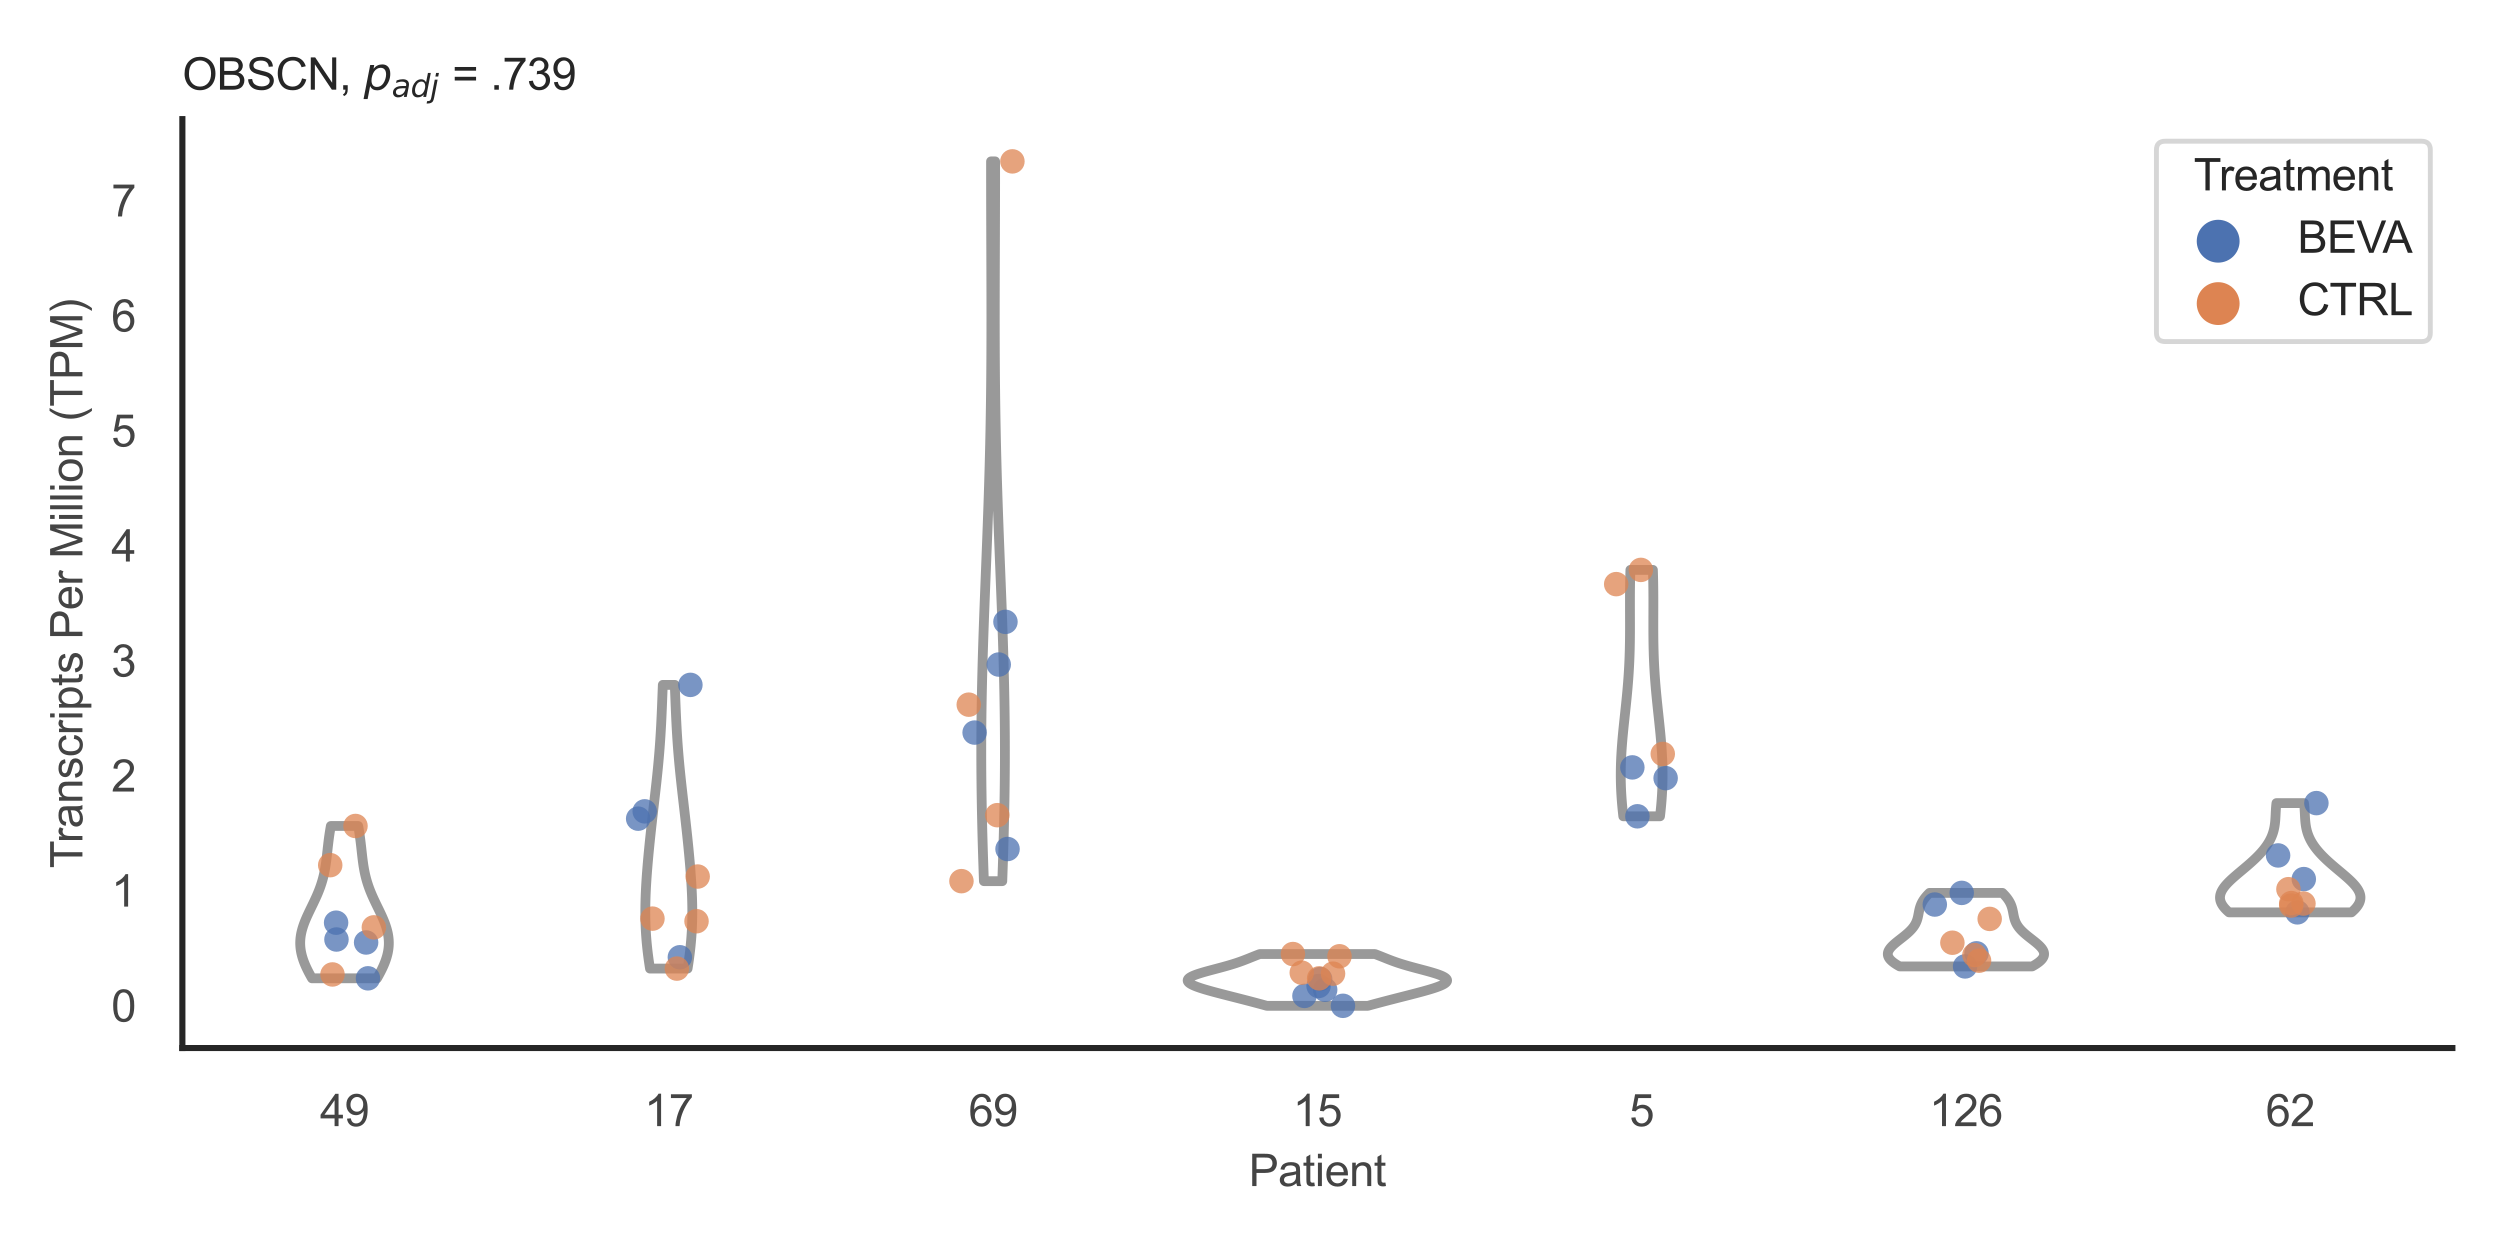<?xml version="1.0" encoding="utf-8" standalone="no"?>
<!DOCTYPE svg PUBLIC "-//W3C//DTD SVG 1.1//EN"
  "http://www.w3.org/Graphics/SVG/1.1/DTD/svg11.dtd">
<svg xmlns:xlink="http://www.w3.org/1999/xlink" width="510.236pt" height="255.118pt" viewBox="0 0 510.236 255.118" xmlns="http://www.w3.org/2000/svg" version="1.1">
 <defs>
  <style type="text/css">*{stroke-linejoin: round; stroke-linecap: butt}</style>
 </defs>
 <g id="figure_1">
  <g id="patch_1">
   <path d="M 0 255.118 
L 510.236 255.118 
L 510.236 0 
L 0 0 
z
" style="fill: #ffffff"/>
  </g>
  <g id="axes_1">
   <g id="patch_2">
    <path d="M 37.22 213.898 
L 500.516 213.898 
L 500.516 24.32 
L 37.22 24.32 
z
" style="fill: #ffffff"/>
   </g>
   <g id="matplotlib.axis_1">
    <g id="xtick_1">
     <g id="text_1">
      <!-- 49 -->
      <g style="fill: #444444" transform="translate(65.308 229.84)scale(0.09 -0.09)">
       <defs>
        <path id="ArialMT-34" d="M 2069 0 
L 2069 1097 
L 81 1097 
L 81 1613 
L 2172 4581 
L 2631 4581 
L 2631 1613 
L 3250 1613 
L 3250 1097 
L 2631 1097 
L 2631 0 
L 2069 0 
z
M 2069 1613 
L 2069 3678 
L 634 1613 
L 2069 1613 
z
" transform="scale(0.016)"/>
        <path id="ArialMT-39" d="M 350 1059 
L 891 1109 
Q 959 728 1153 556 
Q 1347 384 1650 384 
Q 1909 384 2104 503 
Q 2300 622 2425 820 
Q 2550 1019 2634 1356 
Q 2719 1694 2719 2044 
Q 2719 2081 2716 2156 
Q 2547 1888 2255 1720 
Q 1963 1553 1622 1553 
Q 1053 1553 659 1965 
Q 266 2378 266 3053 
Q 266 3750 677 4175 
Q 1088 4600 1706 4600 
Q 2153 4600 2523 4359 
Q 2894 4119 3086 3673 
Q 3278 3228 3278 2384 
Q 3278 1506 3087 986 
Q 2897 466 2520 194 
Q 2144 -78 1638 -78 
Q 1100 -78 759 220 
Q 419 519 350 1059 
z
M 2653 3081 
Q 2653 3566 2395 3850 
Q 2138 4134 1775 4134 
Q 1400 4134 1122 3828 
Q 844 3522 844 3034 
Q 844 2597 1108 2323 
Q 1372 2050 1759 2050 
Q 2150 2050 2401 2323 
Q 2653 2597 2653 3081 
z
" transform="scale(0.016)"/>
       </defs>
       <use xlink:href="#ArialMT-34"/>
       <use xlink:href="#ArialMT-39" x="55.615"/>
      </g>
     </g>
    </g>
    <g id="xtick_2">
     <g id="text_2">
      <!-- 17 -->
      <g style="fill: #444444" transform="translate(131.493 229.84)scale(0.09 -0.09)">
       <defs>
        <path id="ArialMT-31" d="M 2384 0 
L 1822 0 
L 1822 3584 
Q 1619 3391 1289 3197 
Q 959 3003 697 2906 
L 697 3450 
Q 1169 3672 1522 3987 
Q 1875 4303 2022 4600 
L 2384 4600 
L 2384 0 
z
" transform="scale(0.016)"/>
        <path id="ArialMT-37" d="M 303 3981 
L 303 4522 
L 3269 4522 
L 3269 4084 
Q 2831 3619 2401 2847 
Q 1972 2075 1738 1259 
Q 1569 684 1522 0 
L 944 0 
Q 953 541 1156 1306 
Q 1359 2072 1739 2783 
Q 2119 3494 2547 3981 
L 303 3981 
z
" transform="scale(0.016)"/>
       </defs>
       <use xlink:href="#ArialMT-31"/>
       <use xlink:href="#ArialMT-37" x="55.615"/>
      </g>
     </g>
    </g>
    <g id="xtick_3">
     <g id="text_3">
      <!-- 69 -->
      <g style="fill: #444444" transform="translate(197.678 229.84)scale(0.09 -0.09)">
       <defs>
        <path id="ArialMT-36" d="M 3184 3459 
L 2625 3416 
Q 2550 3747 2413 3897 
Q 2184 4138 1850 4138 
Q 1581 4138 1378 3988 
Q 1113 3794 959 3422 
Q 806 3050 800 2363 
Q 1003 2672 1297 2822 
Q 1591 2972 1913 2972 
Q 2475 2972 2870 2558 
Q 3266 2144 3266 1488 
Q 3266 1056 3080 686 
Q 2894 316 2569 119 
Q 2244 -78 1831 -78 
Q 1128 -78 684 439 
Q 241 956 241 2144 
Q 241 3472 731 4075 
Q 1159 4600 1884 4600 
Q 2425 4600 2770 4297 
Q 3116 3994 3184 3459 
z
M 888 1484 
Q 888 1194 1011 928 
Q 1134 663 1356 523 
Q 1578 384 1822 384 
Q 2178 384 2434 671 
Q 2691 959 2691 1453 
Q 2691 1928 2437 2201 
Q 2184 2475 1800 2475 
Q 1419 2475 1153 2201 
Q 888 1928 888 1484 
z
" transform="scale(0.016)"/>
       </defs>
       <use xlink:href="#ArialMT-36"/>
       <use xlink:href="#ArialMT-39" x="55.615"/>
      </g>
     </g>
    </g>
    <g id="xtick_4">
     <g id="text_4">
      <!-- 15 -->
      <g style="fill: #444444" transform="translate(263.863 229.84)scale(0.09 -0.09)">
       <defs>
        <path id="ArialMT-35" d="M 266 1200 
L 856 1250 
Q 922 819 1161 601 
Q 1400 384 1738 384 
Q 2144 384 2425 690 
Q 2706 997 2706 1503 
Q 2706 1984 2436 2262 
Q 2166 2541 1728 2541 
Q 1456 2541 1237 2417 
Q 1019 2294 894 2097 
L 366 2166 
L 809 4519 
L 3088 4519 
L 3088 3981 
L 1259 3981 
L 1013 2750 
Q 1425 3038 1878 3038 
Q 2478 3038 2890 2622 
Q 3303 2206 3303 1553 
Q 3303 931 2941 478 
Q 2500 -78 1738 -78 
Q 1113 -78 717 272 
Q 322 622 266 1200 
z
" transform="scale(0.016)"/>
       </defs>
       <use xlink:href="#ArialMT-31"/>
       <use xlink:href="#ArialMT-35" x="55.615"/>
      </g>
     </g>
    </g>
    <g id="xtick_5">
     <g id="text_5">
      <!-- 5 -->
      <g style="fill: #444444" transform="translate(332.551 229.84)scale(0.09 -0.09)">
       <use xlink:href="#ArialMT-35"/>
      </g>
     </g>
    </g>
    <g id="xtick_6">
     <g id="text_6">
      <!-- 126 -->
      <g style="fill: #444444" transform="translate(393.731 229.84)scale(0.09 -0.09)">
       <defs>
        <path id="ArialMT-32" d="M 3222 541 
L 3222 0 
L 194 0 
Q 188 203 259 391 
Q 375 700 629 1000 
Q 884 1300 1366 1694 
Q 2113 2306 2375 2664 
Q 2638 3022 2638 3341 
Q 2638 3675 2398 3904 
Q 2159 4134 1775 4134 
Q 1369 4134 1125 3890 
Q 881 3647 878 3216 
L 300 3275 
Q 359 3922 746 4261 
Q 1134 4600 1788 4600 
Q 2447 4600 2831 4234 
Q 3216 3869 3216 3328 
Q 3216 3053 3103 2787 
Q 2991 2522 2730 2228 
Q 2469 1934 1863 1422 
Q 1356 997 1212 845 
Q 1069 694 975 541 
L 3222 541 
z
" transform="scale(0.016)"/>
       </defs>
       <use xlink:href="#ArialMT-31"/>
       <use xlink:href="#ArialMT-32" x="55.615"/>
       <use xlink:href="#ArialMT-36" x="111.23"/>
      </g>
     </g>
    </g>
    <g id="xtick_7">
     <g id="text_7">
      <!-- 62 -->
      <g style="fill: #444444" transform="translate(462.419 229.84)scale(0.09 -0.09)">
       <use xlink:href="#ArialMT-36"/>
       <use xlink:href="#ArialMT-32" x="55.615"/>
      </g>
     </g>
    </g>
    <g id="text_8">
     <!-- Patient -->
     <g style="fill: #444444" transform="translate(254.859 242.071)scale(0.09 -0.09)">
      <defs>
       <path id="ArialMT-50" d="M 494 0 
L 494 4581 
L 2222 4581 
Q 2678 4581 2919 4538 
Q 3256 4481 3484 4323 
Q 3713 4166 3852 3881 
Q 3991 3597 3991 3256 
Q 3991 2672 3619 2267 
Q 3247 1863 2275 1863 
L 1100 1863 
L 1100 0 
L 494 0 
z
M 1100 2403 
L 2284 2403 
Q 2872 2403 3119 2622 
Q 3366 2841 3366 3238 
Q 3366 3525 3220 3729 
Q 3075 3934 2838 4000 
Q 2684 4041 2272 4041 
L 1100 4041 
L 1100 2403 
z
" transform="scale(0.016)"/>
       <path id="ArialMT-61" d="M 2588 409 
Q 2275 144 1986 34 
Q 1697 -75 1366 -75 
Q 819 -75 525 192 
Q 231 459 231 875 
Q 231 1119 342 1320 
Q 453 1522 633 1644 
Q 813 1766 1038 1828 
Q 1203 1872 1538 1913 
Q 2219 1994 2541 2106 
Q 2544 2222 2544 2253 
Q 2544 2597 2384 2738 
Q 2169 2928 1744 2928 
Q 1347 2928 1158 2789 
Q 969 2650 878 2297 
L 328 2372 
Q 403 2725 575 2942 
Q 747 3159 1072 3276 
Q 1397 3394 1825 3394 
Q 2250 3394 2515 3294 
Q 2781 3194 2906 3042 
Q 3031 2891 3081 2659 
Q 3109 2516 3109 2141 
L 3109 1391 
Q 3109 606 3145 398 
Q 3181 191 3288 0 
L 2700 0 
Q 2613 175 2588 409 
z
M 2541 1666 
Q 2234 1541 1622 1453 
Q 1275 1403 1131 1340 
Q 988 1278 909 1158 
Q 831 1038 831 891 
Q 831 666 1001 516 
Q 1172 366 1500 366 
Q 1825 366 2078 508 
Q 2331 650 2450 897 
Q 2541 1088 2541 1459 
L 2541 1666 
z
" transform="scale(0.016)"/>
       <path id="ArialMT-74" d="M 1650 503 
L 1731 6 
Q 1494 -44 1306 -44 
Q 1000 -44 831 53 
Q 663 150 594 308 
Q 525 466 525 972 
L 525 2881 
L 113 2881 
L 113 3319 
L 525 3319 
L 525 4141 
L 1084 4478 
L 1084 3319 
L 1650 3319 
L 1650 2881 
L 1084 2881 
L 1084 941 
Q 1084 700 1114 631 
Q 1144 563 1211 522 
Q 1278 481 1403 481 
Q 1497 481 1650 503 
z
" transform="scale(0.016)"/>
       <path id="ArialMT-69" d="M 425 3934 
L 425 4581 
L 988 4581 
L 988 3934 
L 425 3934 
z
M 425 0 
L 425 3319 
L 988 3319 
L 988 0 
L 425 0 
z
" transform="scale(0.016)"/>
       <path id="ArialMT-65" d="M 2694 1069 
L 3275 997 
Q 3138 488 2766 206 
Q 2394 -75 1816 -75 
Q 1088 -75 661 373 
Q 234 822 234 1631 
Q 234 2469 665 2931 
Q 1097 3394 1784 3394 
Q 2450 3394 2872 2941 
Q 3294 2488 3294 1666 
Q 3294 1616 3291 1516 
L 816 1516 
Q 847 969 1125 678 
Q 1403 388 1819 388 
Q 2128 388 2347 550 
Q 2566 713 2694 1069 
z
M 847 1978 
L 2700 1978 
Q 2663 2397 2488 2606 
Q 2219 2931 1791 2931 
Q 1403 2931 1139 2672 
Q 875 2413 847 1978 
z
" transform="scale(0.016)"/>
       <path id="ArialMT-6e" d="M 422 0 
L 422 3319 
L 928 3319 
L 928 2847 
Q 1294 3394 1984 3394 
Q 2284 3394 2536 3286 
Q 2788 3178 2913 3003 
Q 3038 2828 3088 2588 
Q 3119 2431 3119 2041 
L 3119 0 
L 2556 0 
L 2556 2019 
Q 2556 2363 2490 2533 
Q 2425 2703 2258 2804 
Q 2091 2906 1866 2906 
Q 1506 2906 1245 2678 
Q 984 2450 984 1813 
L 984 0 
L 422 0 
z
" transform="scale(0.016)"/>
      </defs>
      <use xlink:href="#ArialMT-50"/>
      <use xlink:href="#ArialMT-61" x="66.699"/>
      <use xlink:href="#ArialMT-74" x="122.314"/>
      <use xlink:href="#ArialMT-69" x="150.098"/>
      <use xlink:href="#ArialMT-65" x="172.314"/>
      <use xlink:href="#ArialMT-6e" x="227.93"/>
      <use xlink:href="#ArialMT-74" x="283.545"/>
     </g>
    </g>
   </g>
   <g id="matplotlib.axis_2">
    <g id="ytick_1">
     <g id="text_9">
      <!-- 0 -->
      <g style="fill: #444444" transform="translate(22.715 208.502)scale(0.09 -0.09)">
       <defs>
        <path id="ArialMT-30" d="M 266 2259 
Q 266 3072 433 3567 
Q 600 4063 929 4331 
Q 1259 4600 1759 4600 
Q 2128 4600 2406 4451 
Q 2684 4303 2865 4023 
Q 3047 3744 3150 3342 
Q 3253 2941 3253 2259 
Q 3253 1453 3087 958 
Q 2922 463 2592 192 
Q 2263 -78 1759 -78 
Q 1097 -78 719 397 
Q 266 969 266 2259 
z
M 844 2259 
Q 844 1131 1108 757 
Q 1372 384 1759 384 
Q 2147 384 2411 759 
Q 2675 1134 2675 2259 
Q 2675 3391 2411 3762 
Q 2147 4134 1753 4134 
Q 1366 4134 1134 3806 
Q 844 3388 844 2259 
z
" transform="scale(0.016)"/>
       </defs>
       <use xlink:href="#ArialMT-30"/>
      </g>
     </g>
    </g>
    <g id="ytick_2">
     <g id="text_10">
      <!-- 1 -->
      <g style="fill: #444444" transform="translate(22.715 185.028)scale(0.09 -0.09)">
       <use xlink:href="#ArialMT-31"/>
      </g>
     </g>
    </g>
    <g id="ytick_3">
     <g id="text_11">
      <!-- 2 -->
      <g style="fill: #444444" transform="translate(22.715 161.554)scale(0.09 -0.09)">
       <use xlink:href="#ArialMT-32"/>
      </g>
     </g>
    </g>
    <g id="ytick_4">
     <g id="text_12">
      <!-- 3 -->
      <g style="fill: #444444" transform="translate(22.715 138.08)scale(0.09 -0.09)">
       <defs>
        <path id="ArialMT-33" d="M 269 1209 
L 831 1284 
Q 928 806 1161 595 
Q 1394 384 1728 384 
Q 2125 384 2398 659 
Q 2672 934 2672 1341 
Q 2672 1728 2419 1979 
Q 2166 2231 1775 2231 
Q 1616 2231 1378 2169 
L 1441 2663 
Q 1497 2656 1531 2656 
Q 1891 2656 2178 2843 
Q 2466 3031 2466 3422 
Q 2466 3731 2256 3934 
Q 2047 4138 1716 4138 
Q 1388 4138 1169 3931 
Q 950 3725 888 3313 
L 325 3413 
Q 428 3978 793 4289 
Q 1159 4600 1703 4600 
Q 2078 4600 2393 4439 
Q 2709 4278 2876 4000 
Q 3044 3722 3044 3409 
Q 3044 3113 2884 2869 
Q 2725 2625 2413 2481 
Q 2819 2388 3044 2092 
Q 3269 1797 3269 1353 
Q 3269 753 2831 336 
Q 2394 -81 1725 -81 
Q 1122 -81 723 278 
Q 325 638 269 1209 
z
" transform="scale(0.016)"/>
       </defs>
       <use xlink:href="#ArialMT-33"/>
      </g>
     </g>
    </g>
    <g id="ytick_5">
     <g id="text_13">
      <!-- 4 -->
      <g style="fill: #444444" transform="translate(22.715 114.606)scale(0.09 -0.09)">
       <use xlink:href="#ArialMT-34"/>
      </g>
     </g>
    </g>
    <g id="ytick_6">
     <g id="text_14">
      <!-- 5 -->
      <g style="fill: #444444" transform="translate(22.715 91.132)scale(0.09 -0.09)">
       <use xlink:href="#ArialMT-35"/>
      </g>
     </g>
    </g>
    <g id="ytick_7">
     <g id="text_15">
      <!-- 6 -->
      <g style="fill: #444444" transform="translate(22.715 67.658)scale(0.09 -0.09)">
       <use xlink:href="#ArialMT-36"/>
      </g>
     </g>
    </g>
    <g id="ytick_8">
     <g id="text_16">
      <!-- 7 -->
      <g style="fill: #444444" transform="translate(22.715 44.184)scale(0.09 -0.09)">
       <use xlink:href="#ArialMT-37"/>
      </g>
     </g>
    </g>
    <g id="text_17">
     <!-- Transcripts Per Million (TPM) -->
     <g style="fill: #444444" transform="translate(16.821 177.194)rotate(-90)scale(0.09 -0.09)">
      <defs>
       <path id="ArialMT-54" d="M 1659 0 
L 1659 4041 
L 150 4041 
L 150 4581 
L 3781 4581 
L 3781 4041 
L 2266 4041 
L 2266 0 
L 1659 0 
z
" transform="scale(0.016)"/>
       <path id="ArialMT-72" d="M 416 0 
L 416 3319 
L 922 3319 
L 922 2816 
Q 1116 3169 1280 3281 
Q 1444 3394 1641 3394 
Q 1925 3394 2219 3213 
L 2025 2691 
Q 1819 2813 1613 2813 
Q 1428 2813 1281 2702 
Q 1134 2591 1072 2394 
Q 978 2094 978 1738 
L 978 0 
L 416 0 
z
" transform="scale(0.016)"/>
       <path id="ArialMT-73" d="M 197 991 
L 753 1078 
Q 800 744 1014 566 
Q 1228 388 1613 388 
Q 2000 388 2187 545 
Q 2375 703 2375 916 
Q 2375 1106 2209 1216 
Q 2094 1291 1634 1406 
Q 1016 1563 777 1677 
Q 538 1791 414 1992 
Q 291 2194 291 2438 
Q 291 2659 392 2848 
Q 494 3038 669 3163 
Q 800 3259 1026 3326 
Q 1253 3394 1513 3394 
Q 1903 3394 2198 3281 
Q 2494 3169 2634 2976 
Q 2775 2784 2828 2463 
L 2278 2388 
Q 2241 2644 2061 2787 
Q 1881 2931 1553 2931 
Q 1166 2931 1000 2803 
Q 834 2675 834 2503 
Q 834 2394 903 2306 
Q 972 2216 1119 2156 
Q 1203 2125 1616 2013 
Q 2213 1853 2448 1751 
Q 2684 1650 2818 1456 
Q 2953 1263 2953 975 
Q 2953 694 2789 445 
Q 2625 197 2315 61 
Q 2006 -75 1616 -75 
Q 969 -75 630 194 
Q 291 463 197 991 
z
" transform="scale(0.016)"/>
       <path id="ArialMT-63" d="M 2588 1216 
L 3141 1144 
Q 3050 572 2676 248 
Q 2303 -75 1759 -75 
Q 1078 -75 664 370 
Q 250 816 250 1647 
Q 250 2184 428 2587 
Q 606 2991 970 3192 
Q 1334 3394 1763 3394 
Q 2303 3394 2647 3120 
Q 2991 2847 3088 2344 
L 2541 2259 
Q 2463 2594 2264 2762 
Q 2066 2931 1784 2931 
Q 1359 2931 1093 2626 
Q 828 2322 828 1663 
Q 828 994 1084 691 
Q 1341 388 1753 388 
Q 2084 388 2306 591 
Q 2528 794 2588 1216 
z
" transform="scale(0.016)"/>
       <path id="ArialMT-70" d="M 422 -1272 
L 422 3319 
L 934 3319 
L 934 2888 
Q 1116 3141 1344 3267 
Q 1572 3394 1897 3394 
Q 2322 3394 2647 3175 
Q 2972 2956 3137 2557 
Q 3303 2159 3303 1684 
Q 3303 1175 3120 767 
Q 2938 359 2589 142 
Q 2241 -75 1856 -75 
Q 1575 -75 1351 44 
Q 1128 163 984 344 
L 984 -1272 
L 422 -1272 
z
M 931 1641 
Q 931 1000 1190 694 
Q 1450 388 1819 388 
Q 2194 388 2461 705 
Q 2728 1022 2728 1688 
Q 2728 2322 2467 2637 
Q 2206 2953 1844 2953 
Q 1484 2953 1207 2617 
Q 931 2281 931 1641 
z
" transform="scale(0.016)"/>
       <path id="ArialMT-20" transform="scale(0.016)"/>
       <path id="ArialMT-4d" d="M 475 0 
L 475 4581 
L 1388 4581 
L 2472 1338 
Q 2622 884 2691 659 
Q 2769 909 2934 1394 
L 4031 4581 
L 4847 4581 
L 4847 0 
L 4263 0 
L 4263 3834 
L 2931 0 
L 2384 0 
L 1059 3900 
L 1059 0 
L 475 0 
z
" transform="scale(0.016)"/>
       <path id="ArialMT-6c" d="M 409 0 
L 409 4581 
L 972 4581 
L 972 0 
L 409 0 
z
" transform="scale(0.016)"/>
       <path id="ArialMT-6f" d="M 213 1659 
Q 213 2581 725 3025 
Q 1153 3394 1769 3394 
Q 2453 3394 2887 2945 
Q 3322 2497 3322 1706 
Q 3322 1066 3130 698 
Q 2938 331 2570 128 
Q 2203 -75 1769 -75 
Q 1072 -75 642 372 
Q 213 819 213 1659 
z
M 791 1659 
Q 791 1022 1069 705 
Q 1347 388 1769 388 
Q 2188 388 2466 706 
Q 2744 1025 2744 1678 
Q 2744 2294 2464 2611 
Q 2184 2928 1769 2928 
Q 1347 2928 1069 2612 
Q 791 2297 791 1659 
z
" transform="scale(0.016)"/>
       <path id="ArialMT-28" d="M 1497 -1347 
Q 1031 -759 709 28 
Q 388 816 388 1659 
Q 388 2403 628 3084 
Q 909 3875 1497 4659 
L 1900 4659 
Q 1522 4009 1400 3731 
Q 1209 3300 1100 2831 
Q 966 2247 966 1656 
Q 966 153 1900 -1347 
L 1497 -1347 
z
" transform="scale(0.016)"/>
       <path id="ArialMT-29" d="M 791 -1347 
L 388 -1347 
Q 1322 153 1322 1656 
Q 1322 2244 1188 2822 
Q 1081 3291 891 3722 
Q 769 4003 388 4659 
L 791 4659 
Q 1378 3875 1659 3084 
Q 1900 2403 1900 1659 
Q 1900 816 1576 28 
Q 1253 -759 791 -1347 
z
" transform="scale(0.016)"/>
      </defs>
      <use xlink:href="#ArialMT-54"/>
      <use xlink:href="#ArialMT-72" x="57.334"/>
      <use xlink:href="#ArialMT-61" x="90.635"/>
      <use xlink:href="#ArialMT-6e" x="146.25"/>
      <use xlink:href="#ArialMT-73" x="201.865"/>
      <use xlink:href="#ArialMT-63" x="251.865"/>
      <use xlink:href="#ArialMT-72" x="301.865"/>
      <use xlink:href="#ArialMT-69" x="335.166"/>
      <use xlink:href="#ArialMT-70" x="357.383"/>
      <use xlink:href="#ArialMT-74" x="412.998"/>
      <use xlink:href="#ArialMT-73" x="440.781"/>
      <use xlink:href="#ArialMT-20" x="490.781"/>
      <use xlink:href="#ArialMT-50" x="518.564"/>
      <use xlink:href="#ArialMT-65" x="585.264"/>
      <use xlink:href="#ArialMT-72" x="640.879"/>
      <use xlink:href="#ArialMT-20" x="674.18"/>
      <use xlink:href="#ArialMT-4d" x="701.963"/>
      <use xlink:href="#ArialMT-69" x="785.264"/>
      <use xlink:href="#ArialMT-6c" x="807.48"/>
      <use xlink:href="#ArialMT-6c" x="829.697"/>
      <use xlink:href="#ArialMT-69" x="851.914"/>
      <use xlink:href="#ArialMT-6f" x="874.131"/>
      <use xlink:href="#ArialMT-6e" x="929.746"/>
      <use xlink:href="#ArialMT-20" x="985.361"/>
      <use xlink:href="#ArialMT-28" x="1013.145"/>
      <use xlink:href="#ArialMT-54" x="1046.445"/>
      <use xlink:href="#ArialMT-50" x="1107.529"/>
      <use xlink:href="#ArialMT-4d" x="1174.229"/>
      <use xlink:href="#ArialMT-29" x="1257.529"/>
     </g>
    </g>
   </g>
   <g id="PolyCollection_1">
    <defs>
     <path id="m3d69a7c46a" d="M 76.946 -55.448 
L 63.679 -55.448 
L 63.5 -55.762 
L 63.326 -56.076 
L 63.155 -56.39 
L 62.989 -56.704 
L 62.828 -57.018 
L 62.673 -57.332 
L 62.524 -57.646 
L 62.381 -57.96 
L 62.245 -58.274 
L 62.117 -58.588 
L 61.996 -58.902 
L 61.884 -59.216 
L 61.78 -59.53 
L 61.685 -59.844 
L 61.599 -60.158 
L 61.522 -60.473 
L 61.455 -60.787 
L 61.399 -61.101 
L 61.352 -61.415 
L 61.316 -61.729 
L 61.29 -62.043 
L 61.274 -62.357 
L 61.269 -62.671 
L 61.275 -62.985 
L 61.292 -63.299 
L 61.318 -63.613 
L 61.355 -63.927 
L 61.402 -64.241 
L 61.459 -64.555 
L 61.526 -64.869 
L 61.602 -65.183 
L 61.686 -65.497 
L 61.78 -65.811 
L 61.881 -66.125 
L 61.99 -66.439 
L 62.105 -66.754 
L 62.228 -67.068 
L 62.356 -67.382 
L 62.489 -67.696 
L 62.627 -68.01 
L 62.77 -68.324 
L 62.915 -68.638 
L 63.063 -68.952 
L 63.214 -69.266 
L 63.365 -69.58 
L 63.518 -69.894 
L 63.67 -70.208 
L 63.823 -70.522 
L 63.974 -70.836 
L 64.123 -71.15 
L 64.271 -71.464 
L 64.416 -71.778 
L 64.558 -72.092 
L 64.696 -72.406 
L 64.831 -72.721 
L 64.961 -73.035 
L 65.087 -73.349 
L 65.208 -73.663 
L 65.324 -73.977 
L 65.435 -74.291 
L 65.541 -74.605 
L 65.642 -74.919 
L 65.738 -75.233 
L 65.829 -75.547 
L 65.914 -75.861 
L 65.995 -76.175 
L 66.07 -76.489 
L 66.141 -76.803 
L 66.208 -77.117 
L 66.27 -77.431 
L 66.328 -77.745 
L 66.383 -78.059 
L 66.434 -78.373 
L 66.482 -78.688 
L 66.527 -79.002 
L 66.57 -79.316 
L 66.611 -79.63 
L 66.649 -79.944 
L 66.687 -80.258 
L 66.723 -80.572 
L 66.758 -80.886 
L 66.793 -81.2 
L 66.828 -81.514 
L 66.862 -81.828 
L 66.897 -82.142 
L 66.933 -82.456 
L 66.969 -82.77 
L 67.006 -83.084 
L 67.044 -83.398 
L 67.084 -83.712 
L 67.125 -84.026 
L 67.168 -84.34 
L 67.213 -84.655 
L 67.259 -84.969 
L 67.308 -85.283 
L 67.358 -85.597 
L 67.41 -85.911 
L 67.464 -86.225 
L 67.52 -86.539 
L 73.105 -86.539 
L 73.105 -86.539 
L 73.161 -86.225 
L 73.215 -85.911 
L 73.267 -85.597 
L 73.317 -85.283 
L 73.366 -84.969 
L 73.412 -84.655 
L 73.457 -84.34 
L 73.5 -84.026 
L 73.541 -83.712 
L 73.581 -83.398 
L 73.619 -83.084 
L 73.656 -82.77 
L 73.693 -82.456 
L 73.728 -82.142 
L 73.763 -81.828 
L 73.798 -81.514 
L 73.832 -81.2 
L 73.867 -80.886 
L 73.902 -80.572 
L 73.938 -80.258 
L 73.976 -79.944 
L 74.015 -79.63 
L 74.055 -79.316 
L 74.098 -79.002 
L 74.143 -78.688 
L 74.191 -78.373 
L 74.243 -78.059 
L 74.297 -77.745 
L 74.355 -77.431 
L 74.418 -77.117 
L 74.484 -76.803 
L 74.555 -76.489 
L 74.631 -76.175 
L 74.711 -75.861 
L 74.797 -75.547 
L 74.887 -75.233 
L 74.983 -74.919 
L 75.084 -74.605 
L 75.19 -74.291 
L 75.301 -73.977 
L 75.417 -73.663 
L 75.538 -73.349 
L 75.664 -73.035 
L 75.795 -72.721 
L 75.929 -72.406 
L 76.067 -72.092 
L 76.209 -71.778 
L 76.354 -71.464 
L 76.502 -71.15 
L 76.651 -70.836 
L 76.802 -70.522 
L 76.955 -70.208 
L 77.107 -69.894 
L 77.26 -69.58 
L 77.412 -69.266 
L 77.562 -68.952 
L 77.71 -68.638 
L 77.856 -68.324 
L 77.998 -68.01 
L 78.136 -67.696 
L 78.269 -67.382 
L 78.397 -67.068 
L 78.52 -66.754 
L 78.636 -66.439 
L 78.744 -66.125 
L 78.846 -65.811 
L 78.939 -65.497 
L 79.023 -65.183 
L 79.099 -64.869 
L 79.166 -64.555 
L 79.223 -64.241 
L 79.27 -63.927 
L 79.307 -63.613 
L 79.334 -63.299 
L 79.35 -62.985 
L 79.356 -62.671 
L 79.351 -62.357 
L 79.336 -62.043 
L 79.31 -61.729 
L 79.273 -61.415 
L 79.227 -61.101 
L 79.17 -60.787 
L 79.103 -60.473 
L 79.026 -60.158 
L 78.94 -59.844 
L 78.845 -59.53 
L 78.741 -59.216 
L 78.629 -58.902 
L 78.508 -58.588 
L 78.38 -58.274 
L 78.244 -57.96 
L 78.101 -57.646 
L 77.952 -57.332 
L 77.797 -57.018 
L 77.636 -56.704 
L 77.47 -56.39 
L 77.3 -56.076 
L 77.125 -55.762 
L 76.946 -55.448 
z
" style="stroke: #999999; stroke-width: 2"/>
    </defs>
    <g clip-path="url(#pb967ab1b74)">
     <use xlink:href="#m3d69a7c46a" x="0" y="255.118" style="fill: #ffffff; stroke: #999999; stroke-width: 2"/>
    </g>
   </g>
   <g id="PolyCollection_2">
    <defs>
     <path id="m80d5fa4201" d="M 140.335 -57.435 
L 132.661 -57.435 
L 132.569 -58.019 
L 132.481 -58.604 
L 132.397 -59.189 
L 132.318 -59.774 
L 132.242 -60.359 
L 132.171 -60.944 
L 132.105 -61.529 
L 132.044 -62.114 
L 131.987 -62.699 
L 131.936 -63.283 
L 131.89 -63.868 
L 131.849 -64.453 
L 131.813 -65.038 
L 131.783 -65.623 
L 131.757 -66.208 
L 131.737 -66.793 
L 131.721 -67.378 
L 131.71 -67.963 
L 131.704 -68.548 
L 131.703 -69.132 
L 131.706 -69.717 
L 131.713 -70.302 
L 131.725 -70.887 
L 131.74 -71.472 
L 131.759 -72.057 
L 131.781 -72.642 
L 131.807 -73.227 
L 131.836 -73.812 
L 131.868 -74.397 
L 131.903 -74.981 
L 131.94 -75.566 
L 131.98 -76.151 
L 132.022 -76.736 
L 132.067 -77.321 
L 132.113 -77.906 
L 132.161 -78.491 
L 132.211 -79.076 
L 132.262 -79.661 
L 132.315 -80.245 
L 132.369 -80.83 
L 132.425 -81.415 
L 132.482 -82 
L 132.54 -82.585 
L 132.599 -83.17 
L 132.66 -83.755 
L 132.721 -84.34 
L 132.783 -84.925 
L 132.846 -85.51 
L 132.91 -86.094 
L 132.974 -86.679 
L 133.04 -87.264 
L 133.105 -87.849 
L 133.172 -88.434 
L 133.238 -89.019 
L 133.306 -89.604 
L 133.373 -90.189 
L 133.44 -90.774 
L 133.508 -91.359 
L 133.575 -91.943 
L 133.642 -92.528 
L 133.709 -93.113 
L 133.776 -93.698 
L 133.841 -94.283 
L 133.906 -94.868 
L 133.971 -95.453 
L 134.034 -96.038 
L 134.096 -96.623 
L 134.157 -97.207 
L 134.216 -97.792 
L 134.274 -98.377 
L 134.33 -98.962 
L 134.385 -99.547 
L 134.438 -100.132 
L 134.489 -100.717 
L 134.539 -101.302 
L 134.586 -101.887 
L 134.632 -102.472 
L 134.675 -103.056 
L 134.717 -103.641 
L 134.757 -104.226 
L 134.795 -104.811 
L 134.831 -105.396 
L 134.866 -105.981 
L 134.898 -106.566 
L 134.93 -107.151 
L 134.96 -107.736 
L 134.988 -108.32 
L 135.016 -108.905 
L 135.042 -109.49 
L 135.067 -110.075 
L 135.092 -110.66 
L 135.116 -111.245 
L 135.139 -111.83 
L 135.162 -112.415 
L 135.185 -113 
L 135.208 -113.585 
L 135.231 -114.169 
L 135.253 -114.754 
L 135.276 -115.339 
L 137.719 -115.339 
L 137.719 -115.339 
L 137.742 -114.754 
L 137.765 -114.169 
L 137.788 -113.585 
L 137.81 -113 
L 137.833 -112.415 
L 137.856 -111.83 
L 137.88 -111.245 
L 137.904 -110.66 
L 137.928 -110.075 
L 137.954 -109.49 
L 137.98 -108.905 
L 138.007 -108.32 
L 138.036 -107.736 
L 138.066 -107.151 
L 138.097 -106.566 
L 138.13 -105.981 
L 138.164 -105.396 
L 138.201 -104.811 
L 138.239 -104.226 
L 138.279 -103.641 
L 138.32 -103.056 
L 138.364 -102.472 
L 138.409 -101.887 
L 138.457 -101.302 
L 138.506 -100.717 
L 138.557 -100.132 
L 138.61 -99.547 
L 138.665 -98.962 
L 138.722 -98.377 
L 138.78 -97.792 
L 138.839 -97.207 
L 138.9 -96.623 
L 138.962 -96.038 
L 139.025 -95.453 
L 139.089 -94.868 
L 139.154 -94.283 
L 139.22 -93.698 
L 139.286 -93.113 
L 139.353 -92.528 
L 139.42 -91.943 
L 139.488 -91.359 
L 139.555 -90.774 
L 139.623 -90.189 
L 139.69 -89.604 
L 139.757 -89.019 
L 139.824 -88.434 
L 139.89 -87.849 
L 139.956 -87.264 
L 140.021 -86.679 
L 140.086 -86.094 
L 140.149 -85.51 
L 140.213 -84.925 
L 140.275 -84.34 
L 140.336 -83.755 
L 140.396 -83.17 
L 140.455 -82.585 
L 140.514 -82 
L 140.57 -81.415 
L 140.626 -80.83 
L 140.68 -80.245 
L 140.733 -79.661 
L 140.785 -79.076 
L 140.835 -78.491 
L 140.883 -77.906 
L 140.929 -77.321 
L 140.973 -76.736 
L 141.015 -76.151 
L 141.055 -75.566 
L 141.092 -74.981 
L 141.127 -74.397 
L 141.159 -73.812 
L 141.188 -73.227 
L 141.214 -72.642 
L 141.237 -72.057 
L 141.256 -71.472 
L 141.271 -70.887 
L 141.282 -70.302 
L 141.29 -69.717 
L 141.293 -69.132 
L 141.291 -68.548 
L 141.285 -67.963 
L 141.274 -67.378 
L 141.259 -66.793 
L 141.238 -66.208 
L 141.213 -65.623 
L 141.182 -65.038 
L 141.146 -64.453 
L 141.105 -63.868 
L 141.059 -63.283 
L 141.008 -62.699 
L 140.952 -62.114 
L 140.89 -61.529 
L 140.824 -60.944 
L 140.753 -60.359 
L 140.678 -59.774 
L 140.598 -59.189 
L 140.514 -58.604 
L 140.426 -58.019 
L 140.335 -57.435 
z
" style="stroke: #999999; stroke-width: 2"/>
    </defs>
    <g clip-path="url(#pb967ab1b74)">
     <use xlink:href="#m80d5fa4201" x="0" y="255.118" style="fill: #ffffff; stroke: #999999; stroke-width: 2"/>
    </g>
   </g>
   <g id="PolyCollection_3">
    <defs>
     <path id="m9570c30f97" d="M 204.558 -75.28 
L 200.808 -75.28 
L 200.756 -76.764 
L 200.705 -78.248 
L 200.656 -79.732 
L 200.609 -81.215 
L 200.565 -82.699 
L 200.523 -84.183 
L 200.484 -85.667 
L 200.448 -87.151 
L 200.415 -88.635 
L 200.385 -90.119 
L 200.358 -91.602 
L 200.335 -93.086 
L 200.315 -94.57 
L 200.299 -96.054 
L 200.286 -97.538 
L 200.277 -99.022 
L 200.272 -100.505 
L 200.271 -101.989 
L 200.273 -103.473 
L 200.28 -104.957 
L 200.29 -106.441 
L 200.304 -107.925 
L 200.321 -109.409 
L 200.342 -110.892 
L 200.367 -112.376 
L 200.395 -113.86 
L 200.426 -115.344 
L 200.46 -116.828 
L 200.498 -118.312 
L 200.538 -119.795 
L 200.581 -121.279 
L 200.627 -122.763 
L 200.674 -124.247 
L 200.724 -125.731 
L 200.776 -127.215 
L 200.829 -128.699 
L 200.884 -130.182 
L 200.941 -131.666 
L 200.998 -133.15 
L 201.056 -134.634 
L 201.114 -136.118 
L 201.173 -137.602 
L 201.232 -139.085 
L 201.291 -140.569 
L 201.35 -142.053 
L 201.408 -143.537 
L 201.465 -145.021 
L 201.522 -146.505 
L 201.577 -147.989 
L 201.631 -149.472 
L 201.684 -150.956 
L 201.735 -152.44 
L 201.785 -153.924 
L 201.832 -155.408 
L 201.878 -156.892 
L 201.921 -158.376 
L 201.963 -159.859 
L 202.002 -161.343 
L 202.039 -162.827 
L 202.074 -164.311 
L 202.107 -165.795 
L 202.137 -167.279 
L 202.165 -168.762 
L 202.19 -170.246 
L 202.214 -171.73 
L 202.235 -173.214 
L 202.254 -174.698 
L 202.27 -176.182 
L 202.285 -177.666 
L 202.297 -179.149 
L 202.308 -180.633 
L 202.317 -182.117 
L 202.324 -183.601 
L 202.329 -185.085 
L 202.333 -186.569 
L 202.335 -188.052 
L 202.336 -189.536 
L 202.336 -191.02 
L 202.335 -192.504 
L 202.333 -193.988 
L 202.33 -195.472 
L 202.327 -196.956 
L 202.322 -198.439 
L 202.318 -199.923 
L 202.313 -201.407 
L 202.308 -202.891 
L 202.303 -204.375 
L 202.297 -205.859 
L 202.292 -207.342 
L 202.288 -208.826 
L 202.283 -210.31 
L 202.279 -211.794 
L 202.275 -213.278 
L 202.272 -214.762 
L 202.27 -216.246 
L 202.268 -217.729 
L 202.267 -219.213 
L 202.267 -220.697 
L 202.267 -222.181 
L 203.098 -222.181 
L 203.098 -222.181 
L 203.099 -220.697 
L 203.099 -219.213 
L 203.098 -217.729 
L 203.096 -216.246 
L 203.094 -214.762 
L 203.091 -213.278 
L 203.087 -211.794 
L 203.083 -210.31 
L 203.078 -208.826 
L 203.074 -207.342 
L 203.068 -205.859 
L 203.063 -204.375 
L 203.058 -202.891 
L 203.053 -201.407 
L 203.048 -199.923 
L 203.043 -198.439 
L 203.039 -196.956 
L 203.036 -195.472 
L 203.033 -193.988 
L 203.031 -192.504 
L 203.03 -191.02 
L 203.029 -189.536 
L 203.031 -188.052 
L 203.033 -186.569 
L 203.037 -185.085 
L 203.042 -183.601 
L 203.049 -182.117 
L 203.058 -180.633 
L 203.069 -179.149 
L 203.081 -177.666 
L 203.096 -176.182 
L 203.112 -174.698 
L 203.131 -173.214 
L 203.152 -171.73 
L 203.175 -170.246 
L 203.201 -168.762 
L 203.229 -167.279 
L 203.259 -165.795 
L 203.292 -164.311 
L 203.326 -162.827 
L 203.364 -161.343 
L 203.403 -159.859 
L 203.444 -158.376 
L 203.488 -156.892 
L 203.534 -155.408 
L 203.581 -153.924 
L 203.631 -152.44 
L 203.682 -150.956 
L 203.735 -149.472 
L 203.789 -147.989 
L 203.844 -146.505 
L 203.901 -145.021 
L 203.958 -143.537 
L 204.016 -142.053 
L 204.075 -140.569 
L 204.134 -139.085 
L 204.193 -137.602 
L 204.252 -136.118 
L 204.31 -134.634 
L 204.368 -133.15 
L 204.425 -131.666 
L 204.481 -130.182 
L 204.536 -128.699 
L 204.59 -127.215 
L 204.642 -125.731 
L 204.692 -124.247 
L 204.739 -122.763 
L 204.785 -121.279 
L 204.828 -119.795 
L 204.868 -118.312 
L 204.905 -116.828 
L 204.94 -115.344 
L 204.971 -113.86 
L 204.999 -112.376 
L 205.024 -110.892 
L 205.045 -109.409 
L 205.062 -107.925 
L 205.076 -106.441 
L 205.086 -104.957 
L 205.092 -103.473 
L 205.095 -101.989 
L 205.094 -100.505 
L 205.089 -99.022 
L 205.08 -97.538 
L 205.067 -96.054 
L 205.051 -94.57 
L 205.031 -93.086 
L 205.008 -91.602 
L 204.981 -90.119 
L 204.951 -88.635 
L 204.918 -87.151 
L 204.882 -85.667 
L 204.843 -84.183 
L 204.801 -82.699 
L 204.757 -81.215 
L 204.71 -79.732 
L 204.661 -78.248 
L 204.61 -76.764 
L 204.558 -75.28 
z
" style="stroke: #999999; stroke-width: 2"/>
    </defs>
    <g clip-path="url(#pb967ab1b74)">
     <use xlink:href="#m9570c30f97" x="0" y="255.118" style="fill: #ffffff; stroke: #999999; stroke-width: 2"/>
    </g>
   </g>
   <g id="PolyCollection_4">
    <defs>
     <path id="m9f69d78199" d="M 279.183 -49.837 
L 258.553 -49.837 
L 258.168 -49.944 
L 257.78 -50.051 
L 257.388 -50.157 
L 256.994 -50.264 
L 256.596 -50.371 
L 256.196 -50.477 
L 255.793 -50.584 
L 255.388 -50.691 
L 254.981 -50.798 
L 254.572 -50.904 
L 254.161 -51.011 
L 253.748 -51.118 
L 253.333 -51.224 
L 252.917 -51.331 
L 252.501 -51.438 
L 252.083 -51.545 
L 251.665 -51.651 
L 251.246 -51.758 
L 250.828 -51.865 
L 250.41 -51.971 
L 249.994 -52.078 
L 249.579 -52.185 
L 249.167 -52.292 
L 248.757 -52.398 
L 248.352 -52.505 
L 247.95 -52.612 
L 247.554 -52.718 
L 247.164 -52.825 
L 246.781 -52.932 
L 246.407 -53.039 
L 246.041 -53.145 
L 245.686 -53.252 
L 245.343 -53.359 
L 245.012 -53.465 
L 244.695 -53.572 
L 244.393 -53.679 
L 244.107 -53.785 
L 243.84 -53.892 
L 243.591 -53.999 
L 243.363 -54.106 
L 243.156 -54.212 
L 242.971 -54.319 
L 242.81 -54.426 
L 242.674 -54.532 
L 242.564 -54.639 
L 242.48 -54.746 
L 242.424 -54.853 
L 242.395 -54.959 
L 242.394 -55.066 
L 242.422 -55.173 
L 242.478 -55.279 
L 242.564 -55.386 
L 242.677 -55.493 
L 242.818 -55.6 
L 242.987 -55.706 
L 243.182 -55.813 
L 243.403 -55.92 
L 243.648 -56.026 
L 243.916 -56.133 
L 244.206 -56.24 
L 244.516 -56.347 
L 244.844 -56.453 
L 245.188 -56.56 
L 245.547 -56.667 
L 245.918 -56.773 
L 246.299 -56.88 
L 246.689 -56.987 
L 247.085 -57.094 
L 247.486 -57.2 
L 247.888 -57.307 
L 248.292 -57.414 
L 248.693 -57.52 
L 249.092 -57.627 
L 249.486 -57.734 
L 249.874 -57.841 
L 250.256 -57.947 
L 250.629 -58.054 
L 250.993 -58.161 
L 251.349 -58.267 
L 251.694 -58.374 
L 252.03 -58.481 
L 252.356 -58.587 
L 252.673 -58.694 
L 252.98 -58.801 
L 253.28 -58.908 
L 253.571 -59.014 
L 253.855 -59.121 
L 254.134 -59.228 
L 254.407 -59.334 
L 254.677 -59.441 
L 254.944 -59.548 
L 255.209 -59.655 
L 255.474 -59.761 
L 255.74 -59.868 
L 256.007 -59.975 
L 256.277 -60.081 
L 256.551 -60.188 
L 256.829 -60.295 
L 257.111 -60.402 
L 280.625 -60.402 
L 280.625 -60.402 
L 280.908 -60.295 
L 281.185 -60.188 
L 281.459 -60.081 
L 281.729 -59.975 
L 281.996 -59.868 
L 282.262 -59.761 
L 282.527 -59.655 
L 282.793 -59.548 
L 283.059 -59.441 
L 283.329 -59.334 
L 283.603 -59.228 
L 283.881 -59.121 
L 284.165 -59.014 
L 284.457 -58.908 
L 284.756 -58.801 
L 285.063 -58.694 
L 285.38 -58.587 
L 285.706 -58.481 
L 286.042 -58.374 
L 286.388 -58.267 
L 286.743 -58.161 
L 287.107 -58.054 
L 287.481 -57.947 
L 287.862 -57.841 
L 288.25 -57.734 
L 288.644 -57.627 
L 289.043 -57.52 
L 289.445 -57.414 
L 289.848 -57.307 
L 290.25 -57.2 
L 290.651 -57.094 
L 291.047 -56.987 
L 291.437 -56.88 
L 291.818 -56.773 
L 292.19 -56.667 
L 292.548 -56.56 
L 292.893 -56.453 
L 293.221 -56.347 
L 293.53 -56.24 
L 293.82 -56.133 
L 294.088 -56.026 
L 294.333 -55.92 
L 294.554 -55.813 
L 294.749 -55.706 
L 294.918 -55.6 
L 295.059 -55.493 
L 295.173 -55.386 
L 295.258 -55.279 
L 295.314 -55.173 
L 295.342 -55.066 
L 295.342 -54.959 
L 295.313 -54.853 
L 295.256 -54.746 
L 295.172 -54.639 
L 295.062 -54.532 
L 294.926 -54.426 
L 294.765 -54.319 
L 294.581 -54.212 
L 294.374 -54.106 
L 294.145 -53.999 
L 293.896 -53.892 
L 293.629 -53.785 
L 293.343 -53.679 
L 293.042 -53.572 
L 292.725 -53.465 
L 292.394 -53.359 
L 292.05 -53.252 
L 291.695 -53.145 
L 291.329 -53.039 
L 290.955 -52.932 
L 290.572 -52.825 
L 290.182 -52.718 
L 289.786 -52.612 
L 289.385 -52.505 
L 288.979 -52.398 
L 288.569 -52.292 
L 288.157 -52.185 
L 287.742 -52.078 
L 287.326 -51.971 
L 286.908 -51.865 
L 286.49 -51.758 
L 286.072 -51.651 
L 285.653 -51.545 
L 285.236 -51.438 
L 284.819 -51.331 
L 284.403 -51.224 
L 283.989 -51.118 
L 283.576 -51.011 
L 283.164 -50.904 
L 282.755 -50.798 
L 282.348 -50.691 
L 281.943 -50.584 
L 281.54 -50.477 
L 281.14 -50.371 
L 280.743 -50.264 
L 280.348 -50.157 
L 279.956 -50.051 
L 279.568 -49.944 
L 279.183 -49.837 
z
" style="stroke: #999999; stroke-width: 2"/>
    </defs>
    <g clip-path="url(#pb967ab1b74)">
     <use xlink:href="#m9f69d78199" x="0" y="255.118" style="fill: #ffffff; stroke: #999999; stroke-width: 2"/>
    </g>
   </g>
   <g id="PolyCollection_5">
    <defs>
     <path id="m8d39904d46" d="M 338.8 -88.517 
L 331.306 -88.517 
L 331.249 -89.025 
L 331.194 -89.533 
L 331.141 -90.041 
L 331.093 -90.549 
L 331.047 -91.057 
L 331.005 -91.565 
L 330.966 -92.073 
L 330.931 -92.581 
L 330.899 -93.089 
L 330.871 -93.597 
L 330.847 -94.105 
L 330.827 -94.613 
L 330.811 -95.121 
L 330.799 -95.629 
L 330.79 -96.136 
L 330.785 -96.644 
L 330.785 -97.152 
L 330.788 -97.66 
L 330.794 -98.168 
L 330.805 -98.676 
L 330.819 -99.184 
L 330.837 -99.692 
L 330.858 -100.2 
L 330.882 -100.708 
L 330.91 -101.216 
L 330.94 -101.724 
L 330.974 -102.232 
L 331.01 -102.74 
L 331.049 -103.248 
L 331.09 -103.756 
L 331.133 -104.264 
L 331.178 -104.772 
L 331.226 -105.28 
L 331.274 -105.788 
L 331.325 -106.296 
L 331.376 -106.804 
L 331.429 -107.312 
L 331.482 -107.82 
L 331.536 -108.328 
L 331.59 -108.836 
L 331.644 -109.344 
L 331.698 -109.852 
L 331.752 -110.36 
L 331.806 -110.868 
L 331.859 -111.376 
L 331.911 -111.884 
L 331.962 -112.391 
L 332.013 -112.899 
L 332.061 -113.407 
L 332.109 -113.915 
L 332.155 -114.423 
L 332.199 -114.931 
L 332.241 -115.439 
L 332.282 -115.947 
L 332.321 -116.455 
L 332.357 -116.963 
L 332.392 -117.471 
L 332.424 -117.979 
L 332.455 -118.487 
L 332.483 -118.995 
L 332.509 -119.503 
L 332.533 -120.011 
L 332.554 -120.519 
L 332.574 -121.027 
L 332.591 -121.535 
L 332.607 -122.043 
L 332.621 -122.551 
L 332.632 -123.059 
L 332.642 -123.567 
L 332.651 -124.075 
L 332.658 -124.583 
L 332.663 -125.091 
L 332.667 -125.599 
L 332.67 -126.107 
L 332.672 -126.615 
L 332.673 -127.123 
L 332.673 -127.631 
L 332.672 -128.138 
L 332.671 -128.646 
L 332.67 -129.154 
L 332.669 -129.662 
L 332.667 -130.17 
L 332.666 -130.678 
L 332.665 -131.186 
L 332.664 -131.694 
L 332.664 -132.202 
L 332.664 -132.71 
L 332.665 -133.218 
L 332.667 -133.726 
L 332.67 -134.234 
L 332.674 -134.742 
L 332.68 -135.25 
L 332.686 -135.758 
L 332.694 -136.266 
L 332.704 -136.774 
L 332.715 -137.282 
L 332.727 -137.79 
L 332.742 -138.298 
L 332.757 -138.806 
L 337.349 -138.806 
L 337.349 -138.806 
L 337.365 -138.298 
L 337.379 -137.79 
L 337.392 -137.282 
L 337.403 -136.774 
L 337.412 -136.266 
L 337.42 -135.758 
L 337.427 -135.25 
L 337.432 -134.742 
L 337.436 -134.234 
L 337.439 -133.726 
L 337.442 -133.218 
L 337.443 -132.71 
L 337.443 -132.202 
L 337.443 -131.694 
L 337.442 -131.186 
L 337.441 -130.678 
L 337.439 -130.17 
L 337.438 -129.662 
L 337.436 -129.154 
L 337.435 -128.646 
L 337.434 -128.138 
L 337.434 -127.631 
L 337.434 -127.123 
L 337.435 -126.615 
L 337.437 -126.107 
L 337.44 -125.599 
L 337.444 -125.091 
L 337.449 -124.583 
L 337.456 -124.075 
L 337.464 -123.567 
L 337.474 -123.059 
L 337.486 -122.551 
L 337.5 -122.043 
L 337.515 -121.535 
L 337.533 -121.027 
L 337.552 -120.519 
L 337.574 -120.011 
L 337.598 -119.503 
L 337.624 -118.995 
L 337.652 -118.487 
L 337.682 -117.979 
L 337.715 -117.471 
L 337.749 -116.963 
L 337.786 -116.455 
L 337.825 -115.947 
L 337.865 -115.439 
L 337.908 -114.931 
L 337.952 -114.423 
L 337.998 -113.915 
L 338.045 -113.407 
L 338.094 -112.899 
L 338.144 -112.391 
L 338.195 -111.884 
L 338.248 -111.376 
L 338.301 -110.868 
L 338.354 -110.36 
L 338.408 -109.852 
L 338.463 -109.344 
L 338.517 -108.836 
L 338.571 -108.328 
L 338.625 -107.82 
L 338.678 -107.312 
L 338.73 -106.804 
L 338.782 -106.296 
L 338.832 -105.788 
L 338.881 -105.28 
L 338.928 -104.772 
L 338.973 -104.264 
L 339.017 -103.756 
L 339.058 -103.248 
L 339.097 -102.74 
L 339.133 -102.232 
L 339.166 -101.724 
L 339.197 -101.216 
L 339.225 -100.708 
L 339.249 -100.2 
L 339.27 -99.692 
L 339.288 -99.184 
L 339.302 -98.676 
L 339.312 -98.168 
L 339.319 -97.66 
L 339.322 -97.152 
L 339.321 -96.644 
L 339.317 -96.136 
L 339.308 -95.629 
L 339.296 -95.121 
L 339.279 -94.613 
L 339.259 -94.105 
L 339.235 -93.597 
L 339.207 -93.089 
L 339.176 -92.581 
L 339.141 -92.073 
L 339.102 -91.565 
L 339.06 -91.057 
L 339.014 -90.549 
L 338.965 -90.041 
L 338.913 -89.533 
L 338.858 -89.025 
L 338.8 -88.517 
z
" style="stroke: #999999; stroke-width: 2"/>
    </defs>
    <g clip-path="url(#pb967ab1b74)">
     <use xlink:href="#m8d39904d46" x="0" y="255.118" style="fill: #ffffff; stroke: #999999; stroke-width: 2"/>
    </g>
   </g>
   <g id="PolyCollection_6">
    <defs>
     <path id="m9504f02771" d="M 414.762 -57.879 
L 387.715 -57.879 
L 387.445 -58.031 
L 387.188 -58.182 
L 386.945 -58.334 
L 386.717 -58.485 
L 386.503 -58.637 
L 386.306 -58.788 
L 386.126 -58.94 
L 385.962 -59.092 
L 385.816 -59.243 
L 385.687 -59.395 
L 385.577 -59.546 
L 385.484 -59.698 
L 385.41 -59.849 
L 385.353 -60.001 
L 385.315 -60.153 
L 385.295 -60.304 
L 385.292 -60.456 
L 385.306 -60.607 
L 385.337 -60.759 
L 385.384 -60.91 
L 385.447 -61.062 
L 385.525 -61.213 
L 385.617 -61.365 
L 385.722 -61.517 
L 385.84 -61.668 
L 385.97 -61.82 
L 386.11 -61.971 
L 386.261 -62.123 
L 386.42 -62.274 
L 386.587 -62.426 
L 386.762 -62.578 
L 386.942 -62.729 
L 387.126 -62.881 
L 387.315 -63.032 
L 387.506 -63.184 
L 387.7 -63.335 
L 387.894 -63.487 
L 388.088 -63.639 
L 388.281 -63.79 
L 388.472 -63.942 
L 388.661 -64.093 
L 388.846 -64.245 
L 389.027 -64.396 
L 389.204 -64.548 
L 389.375 -64.699 
L 389.541 -64.851 
L 389.7 -65.003 
L 389.853 -65.154 
L 389.999 -65.306 
L 390.138 -65.457 
L 390.269 -65.609 
L 390.393 -65.76 
L 390.509 -65.912 
L 390.618 -66.064 
L 390.719 -66.215 
L 390.813 -66.367 
L 390.9 -66.518 
L 390.979 -66.67 
L 391.053 -66.821 
L 391.12 -66.973 
L 391.18 -67.125 
L 391.236 -67.276 
L 391.286 -67.428 
L 391.332 -67.579 
L 391.374 -67.731 
L 391.412 -67.882 
L 391.447 -68.034 
L 391.479 -68.185 
L 391.51 -68.337 
L 391.54 -68.489 
L 391.568 -68.64 
L 391.597 -68.792 
L 391.626 -68.943 
L 391.655 -69.095 
L 391.687 -69.246 
L 391.72 -69.398 
L 391.755 -69.55 
L 391.794 -69.701 
L 391.836 -69.853 
L 391.882 -70.004 
L 391.932 -70.156 
L 391.987 -70.307 
L 392.047 -70.459 
L 392.112 -70.611 
L 392.182 -70.762 
L 392.258 -70.914 
L 392.34 -71.065 
L 392.428 -71.217 
L 392.522 -71.368 
L 392.623 -71.52 
L 392.729 -71.672 
L 392.842 -71.823 
L 392.961 -71.975 
L 393.085 -72.126 
L 393.216 -72.278 
L 393.352 -72.429 
L 393.494 -72.581 
L 393.642 -72.732 
L 393.794 -72.884 
L 408.683 -72.884 
L 408.683 -72.884 
L 408.835 -72.732 
L 408.983 -72.581 
L 409.125 -72.429 
L 409.261 -72.278 
L 409.392 -72.126 
L 409.516 -71.975 
L 409.635 -71.823 
L 409.748 -71.672 
L 409.854 -71.52 
L 409.954 -71.368 
L 410.049 -71.217 
L 410.137 -71.065 
L 410.219 -70.914 
L 410.295 -70.762 
L 410.365 -70.611 
L 410.43 -70.459 
L 410.49 -70.307 
L 410.545 -70.156 
L 410.595 -70.004 
L 410.641 -69.853 
L 410.683 -69.701 
L 410.721 -69.55 
L 410.757 -69.398 
L 410.79 -69.246 
L 410.822 -69.095 
L 410.851 -68.943 
L 410.88 -68.792 
L 410.909 -68.64 
L 410.937 -68.489 
L 410.967 -68.337 
L 410.997 -68.185 
L 411.03 -68.034 
L 411.065 -67.882 
L 411.103 -67.731 
L 411.145 -67.579 
L 411.191 -67.428 
L 411.241 -67.276 
L 411.296 -67.125 
L 411.357 -66.973 
L 411.424 -66.821 
L 411.497 -66.67 
L 411.577 -66.518 
L 411.664 -66.367 
L 411.758 -66.215 
L 411.859 -66.064 
L 411.968 -65.912 
L 412.084 -65.76 
L 412.208 -65.609 
L 412.339 -65.457 
L 412.478 -65.306 
L 412.624 -65.154 
L 412.777 -65.003 
L 412.936 -64.851 
L 413.102 -64.699 
L 413.273 -64.548 
L 413.45 -64.396 
L 413.631 -64.245 
L 413.816 -64.093 
L 414.005 -63.942 
L 414.196 -63.79 
L 414.389 -63.639 
L 414.583 -63.487 
L 414.777 -63.335 
L 414.971 -63.184 
L 415.162 -63.032 
L 415.351 -62.881 
L 415.535 -62.729 
L 415.715 -62.578 
L 415.889 -62.426 
L 416.057 -62.274 
L 416.216 -62.123 
L 416.367 -61.971 
L 416.507 -61.82 
L 416.637 -61.668 
L 416.755 -61.517 
L 416.86 -61.365 
L 416.952 -61.213 
L 417.03 -61.062 
L 417.093 -60.91 
L 417.14 -60.759 
L 417.171 -60.607 
L 417.185 -60.456 
L 417.182 -60.304 
L 417.162 -60.153 
L 417.124 -60.001 
L 417.067 -59.849 
L 416.993 -59.698 
L 416.9 -59.546 
L 416.79 -59.395 
L 416.661 -59.243 
L 416.515 -59.092 
L 416.351 -58.94 
L 416.171 -58.788 
L 415.974 -58.637 
L 415.76 -58.485 
L 415.532 -58.334 
L 415.289 -58.182 
L 415.032 -58.031 
L 414.762 -57.879 
z
" style="stroke: #999999; stroke-width: 2"/>
    </defs>
    <g clip-path="url(#pb967ab1b74)">
     <use xlink:href="#m9504f02771" x="0" y="255.118" style="fill: #ffffff; stroke: #999999; stroke-width: 2"/>
    </g>
   </g>
   <g id="PolyCollection_7">
    <defs>
     <path id="m62c3c44abf" d="M 479.924 -68.914 
L 454.923 -68.914 
L 454.668 -69.139 
L 454.43 -69.364 
L 454.209 -69.589 
L 454.007 -69.814 
L 453.823 -70.04 
L 453.659 -70.265 
L 453.515 -70.49 
L 453.391 -70.715 
L 453.289 -70.94 
L 453.207 -71.166 
L 453.147 -71.391 
L 453.108 -71.616 
L 453.089 -71.841 
L 453.092 -72.066 
L 453.115 -72.292 
L 453.158 -72.517 
L 453.22 -72.742 
L 453.301 -72.967 
L 453.401 -73.192 
L 453.518 -73.418 
L 453.652 -73.643 
L 453.801 -73.868 
L 453.965 -74.093 
L 454.143 -74.318 
L 454.334 -74.544 
L 454.537 -74.769 
L 454.751 -74.994 
L 454.975 -75.219 
L 455.208 -75.444 
L 455.448 -75.67 
L 455.695 -75.895 
L 455.948 -76.12 
L 456.206 -76.345 
L 456.468 -76.57 
L 456.733 -76.796 
L 457 -77.021 
L 457.268 -77.246 
L 457.537 -77.471 
L 457.806 -77.696 
L 458.073 -77.922 
L 458.34 -78.147 
L 458.604 -78.372 
L 458.865 -78.597 
L 459.123 -78.822 
L 459.378 -79.048 
L 459.628 -79.273 
L 459.874 -79.498 
L 460.115 -79.723 
L 460.35 -79.949 
L 460.58 -80.174 
L 460.804 -80.399 
L 461.022 -80.624 
L 461.234 -80.849 
L 461.439 -81.075 
L 461.637 -81.3 
L 461.829 -81.525 
L 462.013 -81.75 
L 462.19 -81.975 
L 462.36 -82.201 
L 462.523 -82.426 
L 462.678 -82.651 
L 462.826 -82.876 
L 462.966 -83.101 
L 463.099 -83.327 
L 463.224 -83.552 
L 463.342 -83.777 
L 463.453 -84.002 
L 463.556 -84.227 
L 463.652 -84.453 
L 463.741 -84.678 
L 463.823 -84.903 
L 463.898 -85.128 
L 463.967 -85.353 
L 464.029 -85.579 
L 464.086 -85.804 
L 464.136 -86.029 
L 464.182 -86.254 
L 464.222 -86.479 
L 464.257 -86.705 
L 464.288 -86.93 
L 464.316 -87.155 
L 464.339 -87.38 
L 464.36 -87.605 
L 464.378 -87.831 
L 464.393 -88.056 
L 464.407 -88.281 
L 464.419 -88.506 
L 464.431 -88.731 
L 464.442 -88.957 
L 464.452 -89.182 
L 464.464 -89.407 
L 464.476 -89.632 
L 464.489 -89.857 
L 464.503 -90.083 
L 464.52 -90.308 
L 464.538 -90.533 
L 464.559 -90.758 
L 464.582 -90.983 
L 464.609 -91.209 
L 470.239 -91.209 
L 470.239 -91.209 
L 470.265 -90.983 
L 470.288 -90.758 
L 470.309 -90.533 
L 470.328 -90.308 
L 470.344 -90.083 
L 470.358 -89.857 
L 470.372 -89.632 
L 470.384 -89.407 
L 470.395 -89.182 
L 470.406 -88.957 
L 470.417 -88.731 
L 470.428 -88.506 
L 470.44 -88.281 
L 470.454 -88.056 
L 470.47 -87.831 
L 470.488 -87.605 
L 470.508 -87.38 
L 470.532 -87.155 
L 470.559 -86.93 
L 470.59 -86.705 
L 470.625 -86.479 
L 470.666 -86.254 
L 470.711 -86.029 
L 470.762 -85.804 
L 470.818 -85.579 
L 470.881 -85.353 
L 470.949 -85.128 
L 471.025 -84.903 
L 471.107 -84.678 
L 471.195 -84.453 
L 471.291 -84.227 
L 471.395 -84.002 
L 471.505 -83.777 
L 471.623 -83.552 
L 471.748 -83.327 
L 471.881 -83.101 
L 472.021 -82.876 
L 472.169 -82.651 
L 472.324 -82.426 
L 472.487 -82.201 
L 472.657 -81.975 
L 472.834 -81.75 
L 473.018 -81.525 
L 473.21 -81.3 
L 473.408 -81.075 
L 473.613 -80.849 
L 473.825 -80.624 
L 474.043 -80.399 
L 474.267 -80.174 
L 474.497 -79.949 
L 474.732 -79.723 
L 474.973 -79.498 
L 475.219 -79.273 
L 475.469 -79.048 
L 475.724 -78.822 
L 475.982 -78.597 
L 476.244 -78.372 
L 476.508 -78.147 
L 476.774 -77.922 
L 477.042 -77.696 
L 477.31 -77.471 
L 477.579 -77.246 
L 477.848 -77.021 
L 478.115 -76.796 
L 478.379 -76.57 
L 478.641 -76.345 
L 478.899 -76.12 
L 479.152 -75.895 
L 479.399 -75.67 
L 479.64 -75.444 
L 479.872 -75.219 
L 480.096 -74.994 
L 480.31 -74.769 
L 480.513 -74.544 
L 480.704 -74.318 
L 480.882 -74.093 
L 481.046 -73.868 
L 481.196 -73.643 
L 481.329 -73.418 
L 481.446 -73.192 
L 481.546 -72.967 
L 481.627 -72.742 
L 481.69 -72.517 
L 481.733 -72.292 
L 481.755 -72.066 
L 481.758 -71.841 
L 481.74 -71.616 
L 481.7 -71.391 
L 481.64 -71.166 
L 481.558 -70.94 
L 481.456 -70.715 
L 481.332 -70.49 
L 481.188 -70.265 
L 481.024 -70.04 
L 480.841 -69.814 
L 480.638 -69.589 
L 480.417 -69.364 
L 480.179 -69.139 
L 479.924 -68.914 
z
" style="stroke: #999999; stroke-width: 2"/>
    </defs>
    <g clip-path="url(#pb967ab1b74)">
     <use xlink:href="#m62c3c44abf" x="0" y="255.118" style="fill: #ffffff; stroke: #999999; stroke-width: 2"/>
    </g>
   </g>
   <g id="PathCollection_1"/>
   <g id="PathCollection_2"/>
   <g id="patch_3">
    <path d="M 37.22 213.898 
L 37.22 24.32 
" style="fill: none; stroke: #262626; stroke-width: 1.25; stroke-linejoin: miter; stroke-linecap: square"/>
   </g>
   <g id="patch_4">
    <path d="M 37.22 213.898 
L 500.516 213.898 
" style="fill: none; stroke: #262626; stroke-width: 1.25; stroke-linejoin: miter; stroke-linecap: square"/>
   </g>
   <g id="PathCollection_3">
    <defs>
     <path id="C0_0_4d6b7905a3" d="M 0 2.5 
C 0.663 2.5 1.299 2.237 1.768 1.768 
C 2.237 1.299 2.5 0.663 2.5 -0 
C 2.5 -0.663 2.237 -1.299 1.768 -1.768 
C 1.299 -2.237 0.663 -2.5 0 -2.5 
C -0.663 -2.5 -1.299 -2.237 -1.768 -1.768 
C -2.237 -1.299 -2.5 -0.663 -2.5 0 
C -2.5 0.663 -2.237 1.299 -1.768 1.768 
C -1.299 2.237 -0.663 2.5 0 2.5 
z
"/>
    </defs>
    <g clip-path="url(#pb967ab1b74)">
     <use xlink:href="#C0_0_4d6b7905a3" x="75.1" y="199.67" style="fill: #4c72b0; fill-opacity: 0.75"/>
    </g>
    <g clip-path="url(#pb967ab1b74)">
     <use xlink:href="#C0_0_4d6b7905a3" x="68.67" y="191.748" style="fill: #4c72b0; fill-opacity: 0.75"/>
    </g>
    <g clip-path="url(#pb967ab1b74)">
     <use xlink:href="#C0_0_4d6b7905a3" x="68.597" y="188.317" style="fill: #4c72b0; fill-opacity: 0.75"/>
    </g>
    <g clip-path="url(#pb967ab1b74)">
     <use xlink:href="#C0_0_4d6b7905a3" x="74.722" y="192.355" style="fill: #4c72b0; fill-opacity: 0.75"/>
    </g>
    <g clip-path="url(#pb967ab1b74)">
     <use xlink:href="#C0_0_4d6b7905a3" x="72.555" y="168.579" style="fill: #dd8452; fill-opacity: 0.75"/>
    </g>
    <g clip-path="url(#pb967ab1b74)">
     <use xlink:href="#C0_0_4d6b7905a3" x="67.86" y="198.881" style="fill: #dd8452; fill-opacity: 0.75"/>
    </g>
    <g clip-path="url(#pb967ab1b74)">
     <use xlink:href="#C0_0_4d6b7905a3" x="76.302" y="189.269" style="fill: #dd8452; fill-opacity: 0.75"/>
    </g>
    <g clip-path="url(#pb967ab1b74)">
     <use xlink:href="#C0_0_4d6b7905a3" x="67.396" y="176.572" style="fill: #dd8452; fill-opacity: 0.75"/>
    </g>
   </g>
   <g id="PathCollection_4">
    <defs>
     <path id="C1_0_1154dccf45" d="M 0 2.5 
C 0.663 2.5 1.299 2.237 1.768 1.768 
C 2.237 1.299 2.5 0.663 2.5 -0 
C 2.5 -0.663 2.237 -1.299 1.768 -1.768 
C 1.299 -2.237 0.663 -2.5 0 -2.5 
C -0.663 -2.5 -1.299 -2.237 -1.768 -1.768 
C -2.237 -1.299 -2.5 -0.663 -2.5 0 
C -2.5 0.663 -2.237 1.299 -1.768 1.768 
C -1.299 2.237 -0.663 2.5 0 2.5 
z
"/>
    </defs>
    <g clip-path="url(#pb967ab1b74)">
     <use xlink:href="#C1_0_1154dccf45" x="140.907" y="139.779" style="fill: #4c72b0; fill-opacity: 0.75"/>
    </g>
    <g clip-path="url(#pb967ab1b74)">
     <use xlink:href="#C1_0_1154dccf45" x="130.245" y="167.085" style="fill: #4c72b0; fill-opacity: 0.75"/>
    </g>
    <g clip-path="url(#pb967ab1b74)">
     <use xlink:href="#C1_0_1154dccf45" x="131.581" y="165.591" style="fill: #4c72b0; fill-opacity: 0.75"/>
    </g>
    <g clip-path="url(#pb967ab1b74)">
     <use xlink:href="#C1_0_1154dccf45" x="138.755" y="195.373" style="fill: #4c72b0; fill-opacity: 0.75"/>
    </g>
    <g clip-path="url(#pb967ab1b74)">
     <use xlink:href="#C1_0_1154dccf45" x="142.391" y="178.898" style="fill: #dd8452; fill-opacity: 0.75"/>
    </g>
    <g clip-path="url(#pb967ab1b74)">
     <use xlink:href="#C1_0_1154dccf45" x="142.157" y="188.018" style="fill: #dd8452; fill-opacity: 0.75"/>
    </g>
    <g clip-path="url(#pb967ab1b74)">
     <use xlink:href="#C1_0_1154dccf45" x="133.163" y="187.488" style="fill: #dd8452; fill-opacity: 0.75"/>
    </g>
    <g clip-path="url(#pb967ab1b74)">
     <use xlink:href="#C1_0_1154dccf45" x="138.146" y="197.684" style="fill: #dd8452; fill-opacity: 0.75"/>
    </g>
   </g>
   <g id="PathCollection_5">
    <defs>
     <path id="C2_0_0c30441b88" d="M 0 2.5 
C 0.663 2.5 1.299 2.237 1.768 1.768 
C 2.237 1.299 2.5 0.663 2.5 -0 
C 2.5 -0.663 2.237 -1.299 1.768 -1.768 
C 1.299 -2.237 0.663 -2.5 0 -2.5 
C -0.663 -2.5 -1.299 -2.237 -1.768 -1.768 
C -2.237 -1.299 -2.5 -0.663 -2.5 0 
C -2.5 0.663 -2.237 1.299 -1.768 1.768 
C -1.299 2.237 -0.663 2.5 0 2.5 
z
"/>
    </defs>
    <g clip-path="url(#pb967ab1b74)">
     <use xlink:href="#C2_0_0c30441b88" x="198.915" y="149.515" style="fill: #4c72b0; fill-opacity: 0.75"/>
    </g>
    <g clip-path="url(#pb967ab1b74)">
     <use xlink:href="#C2_0_0c30441b88" x="203.836" y="135.629" style="fill: #4c72b0; fill-opacity: 0.75"/>
    </g>
    <g clip-path="url(#pb967ab1b74)">
     <use xlink:href="#C2_0_0c30441b88" x="205.208" y="126.918" style="fill: #4c72b0; fill-opacity: 0.75"/>
    </g>
    <g clip-path="url(#pb967ab1b74)">
     <use xlink:href="#C2_0_0c30441b88" x="205.633" y="173.279" style="fill: #4c72b0; fill-opacity: 0.75"/>
    </g>
    <g clip-path="url(#pb967ab1b74)">
     <use xlink:href="#C2_0_0c30441b88" x="196.226" y="179.838" style="fill: #dd8452; fill-opacity: 0.75"/>
    </g>
    <g clip-path="url(#pb967ab1b74)">
     <use xlink:href="#C2_0_0c30441b88" x="203.544" y="166.373" style="fill: #dd8452; fill-opacity: 0.75"/>
    </g>
    <g clip-path="url(#pb967ab1b74)">
     <use xlink:href="#C2_0_0c30441b88" x="197.718" y="143.818" style="fill: #dd8452; fill-opacity: 0.75"/>
    </g>
    <g clip-path="url(#pb967ab1b74)">
     <use xlink:href="#C2_0_0c30441b88" x="206.628" y="32.937" style="fill: #dd8452; fill-opacity: 0.75"/>
    </g>
   </g>
   <g id="PathCollection_6">
    <defs>
     <path id="C3_0_0e98400afe" d="M 0 2.5 
C 0.663 2.5 1.299 2.237 1.768 1.768 
C 2.237 1.299 2.5 0.663 2.5 -0 
C 2.5 -0.663 2.237 -1.299 1.768 -1.768 
C 1.299 -2.237 0.663 -2.5 0 -2.5 
C -0.663 -2.5 -1.299 -2.237 -1.768 -1.768 
C -2.237 -1.299 -2.5 -0.663 -2.5 0 
C -2.5 0.663 -2.237 1.299 -1.768 1.768 
C -1.299 2.237 -0.663 2.5 0 2.5 
z
"/>
    </defs>
    <g clip-path="url(#pb967ab1b74)">
     <use xlink:href="#C3_0_0e98400afe" x="266.231" y="203.26" style="fill: #4c72b0; fill-opacity: 0.75"/>
    </g>
    <g clip-path="url(#pb967ab1b74)">
     <use xlink:href="#C3_0_0e98400afe" x="269.438" y="199.826" style="fill: #4c72b0; fill-opacity: 0.75"/>
    </g>
    <g clip-path="url(#pb967ab1b74)">
     <use xlink:href="#C3_0_0e98400afe" x="274.089" y="205.281" style="fill: #4c72b0; fill-opacity: 0.75"/>
    </g>
    <g clip-path="url(#pb967ab1b74)">
     <use xlink:href="#C3_0_0e98400afe" x="270.461" y="202.005" style="fill: #4c72b0; fill-opacity: 0.75"/>
    </g>
    <g clip-path="url(#pb967ab1b74)">
     <use xlink:href="#C3_0_0e98400afe" x="269.117" y="201.237" style="fill: #4c72b0; fill-opacity: 0.75"/>
    </g>
    <g clip-path="url(#pb967ab1b74)">
     <use xlink:href="#C3_0_0e98400afe" x="272.067" y="198.721" style="fill: #dd8452; fill-opacity: 0.75"/>
    </g>
    <g clip-path="url(#pb967ab1b74)">
     <use xlink:href="#C3_0_0e98400afe" x="269.227" y="199.68" style="fill: #dd8452; fill-opacity: 0.75"/>
    </g>
    <g clip-path="url(#pb967ab1b74)">
     <use xlink:href="#C3_0_0e98400afe" x="263.879" y="194.717" style="fill: #dd8452; fill-opacity: 0.75"/>
    </g>
    <g clip-path="url(#pb967ab1b74)">
     <use xlink:href="#C3_0_0e98400afe" x="265.681" y="198.521" style="fill: #dd8452; fill-opacity: 0.75"/>
    </g>
    <g clip-path="url(#pb967ab1b74)">
     <use xlink:href="#C3_0_0e98400afe" x="273.384" y="195.17" style="fill: #dd8452; fill-opacity: 0.75"/>
    </g>
   </g>
   <g id="PathCollection_7">
    <defs>
     <path id="C4_0_791a0e02ee" d="M 0 2.5 
C 0.663 2.5 1.299 2.237 1.768 1.768 
C 2.237 1.299 2.5 0.663 2.5 -0 
C 2.5 -0.663 2.237 -1.299 1.768 -1.768 
C 1.299 -2.237 0.663 -2.5 0 -2.5 
C -0.663 -2.5 -1.299 -2.237 -1.768 -1.768 
C -2.237 -1.299 -2.5 -0.663 -2.5 0 
C -2.5 0.663 -2.237 1.299 -1.768 1.768 
C -1.299 2.237 -0.663 2.5 0 2.5 
z
"/>
    </defs>
    <g clip-path="url(#pb967ab1b74)">
     <use xlink:href="#C4_0_791a0e02ee" x="333.152" y="156.622" style="fill: #4c72b0; fill-opacity: 0.75"/>
    </g>
    <g clip-path="url(#pb967ab1b74)">
     <use xlink:href="#C4_0_791a0e02ee" x="339.946" y="158.814" style="fill: #4c72b0; fill-opacity: 0.75"/>
    </g>
    <g clip-path="url(#pb967ab1b74)">
     <use xlink:href="#C4_0_791a0e02ee" x="334.183" y="166.601" style="fill: #4c72b0; fill-opacity: 0.75"/>
    </g>
    <g clip-path="url(#pb967ab1b74)">
     <use xlink:href="#C4_0_791a0e02ee" x="334.892" y="116.312" style="fill: #dd8452; fill-opacity: 0.75"/>
    </g>
    <g clip-path="url(#pb967ab1b74)">
     <use xlink:href="#C4_0_791a0e02ee" x="339.361" y="153.876" style="fill: #dd8452; fill-opacity: 0.75"/>
    </g>
    <g clip-path="url(#pb967ab1b74)">
     <use xlink:href="#C4_0_791a0e02ee" x="329.856" y="119.217" style="fill: #dd8452; fill-opacity: 0.75"/>
    </g>
   </g>
   <g id="PathCollection_8">
    <defs>
     <path id="C5_0_5d1776281f" d="M 0 2.5 
C 0.663 2.5 1.299 2.237 1.768 1.768 
C 2.237 1.299 2.5 0.663 2.5 -0 
C 2.5 -0.663 2.237 -1.299 1.768 -1.768 
C 1.299 -2.237 0.663 -2.5 0 -2.5 
C -0.663 -2.5 -1.299 -2.237 -1.768 -1.768 
C -2.237 -1.299 -2.5 -0.663 -2.5 0 
C -2.5 0.663 -2.237 1.299 -1.768 1.768 
C -1.299 2.237 -0.663 2.5 0 2.5 
z
"/>
    </defs>
    <g clip-path="url(#pb967ab1b74)">
     <use xlink:href="#C5_0_5d1776281f" x="401.062" y="197.239" style="fill: #4c72b0; fill-opacity: 0.75"/>
    </g>
    <g clip-path="url(#pb967ab1b74)">
     <use xlink:href="#C5_0_5d1776281f" x="394.883" y="184.61" style="fill: #4c72b0; fill-opacity: 0.75"/>
    </g>
    <g clip-path="url(#pb967ab1b74)">
     <use xlink:href="#C5_0_5d1776281f" x="403.392" y="194.568" style="fill: #4c72b0; fill-opacity: 0.75"/>
    </g>
    <g clip-path="url(#pb967ab1b74)">
     <use xlink:href="#C5_0_5d1776281f" x="400.377" y="182.234" style="fill: #4c72b0; fill-opacity: 0.75"/>
    </g>
    <g clip-path="url(#pb967ab1b74)">
     <use xlink:href="#C5_0_5d1776281f" x="406.082" y="187.542" style="fill: #dd8452; fill-opacity: 0.75"/>
    </g>
    <g clip-path="url(#pb967ab1b74)">
     <use xlink:href="#C5_0_5d1776281f" x="402.968" y="194.921" style="fill: #dd8452; fill-opacity: 0.75"/>
    </g>
    <g clip-path="url(#pb967ab1b74)">
     <use xlink:href="#C5_0_5d1776281f" x="398.471" y="192.404" style="fill: #dd8452; fill-opacity: 0.75"/>
    </g>
    <g clip-path="url(#pb967ab1b74)">
     <use xlink:href="#C5_0_5d1776281f" x="403.915" y="196.073" style="fill: #dd8452; fill-opacity: 0.75"/>
    </g>
   </g>
   <g id="PathCollection_9">
    <defs>
     <path id="C6_0_1a925b2a00" d="M 0 2.5 
C 0.663 2.5 1.299 2.237 1.768 1.768 
C 2.237 1.299 2.5 0.663 2.5 -0 
C 2.5 -0.663 2.237 -1.299 1.768 -1.768 
C 1.299 -2.237 0.663 -2.5 0 -2.5 
C -0.663 -2.5 -1.299 -2.237 -1.768 -1.768 
C -2.237 -1.299 -2.5 -0.663 -2.5 0 
C -2.5 0.663 -2.237 1.299 -1.768 1.768 
C -1.299 2.237 -0.663 2.5 0 2.5 
z
"/>
    </defs>
    <g clip-path="url(#pb967ab1b74)">
     <use xlink:href="#C6_0_1a925b2a00" x="472.763" y="163.909" style="fill: #4c72b0; fill-opacity: 0.75"/>
    </g>
    <g clip-path="url(#pb967ab1b74)">
     <use xlink:href="#C6_0_1a925b2a00" x="464.947" y="174.588" style="fill: #4c72b0; fill-opacity: 0.75"/>
    </g>
    <g clip-path="url(#pb967ab1b74)">
     <use xlink:href="#C6_0_1a925b2a00" x="468.883" y="186.205" style="fill: #4c72b0; fill-opacity: 0.75"/>
    </g>
    <g clip-path="url(#pb967ab1b74)">
     <use xlink:href="#C6_0_1a925b2a00" x="470.192" y="179.418" style="fill: #4c72b0; fill-opacity: 0.75"/>
    </g>
    <g clip-path="url(#pb967ab1b74)">
     <use xlink:href="#C6_0_1a925b2a00" x="470.122" y="184.411" style="fill: #dd8452; fill-opacity: 0.75"/>
    </g>
    <g clip-path="url(#pb967ab1b74)">
     <use xlink:href="#C6_0_1a925b2a00" x="467.624" y="184.811" style="fill: #dd8452; fill-opacity: 0.75"/>
    </g>
    <g clip-path="url(#pb967ab1b74)">
     <use xlink:href="#C6_0_1a925b2a00" x="467.054" y="181.478" style="fill: #dd8452; fill-opacity: 0.75"/>
    </g>
    <g clip-path="url(#pb967ab1b74)">
     <use xlink:href="#C6_0_1a925b2a00" x="467.644" y="184.313" style="fill: #dd8452; fill-opacity: 0.75"/>
    </g>
   </g>
   <g id="text_18">
    <!-- OBSCN, $p_{adj}$ = .739 -->
    <g style="fill: #262626" transform="translate(37.22 18.32)scale(0.09 -0.09)">
     <defs>
      <path id="ArialMT-4f" d="M 309 2231 
Q 309 3372 921 4017 
Q 1534 4663 2503 4663 
Q 3138 4663 3647 4359 
Q 4156 4056 4423 3514 
Q 4691 2972 4691 2284 
Q 4691 1588 4409 1038 
Q 4128 488 3612 205 
Q 3097 -78 2500 -78 
Q 1853 -78 1343 234 
Q 834 547 571 1087 
Q 309 1628 309 2231 
z
M 934 2222 
Q 934 1394 1379 917 
Q 1825 441 2497 441 
Q 3181 441 3623 922 
Q 4066 1403 4066 2288 
Q 4066 2847 3877 3264 
Q 3688 3681 3323 3911 
Q 2959 4141 2506 4141 
Q 1863 4141 1398 3698 
Q 934 3256 934 2222 
z
" transform="scale(0.016)"/>
      <path id="ArialMT-42" d="M 469 0 
L 469 4581 
L 2188 4581 
Q 2713 4581 3030 4442 
Q 3347 4303 3526 4014 
Q 3706 3725 3706 3409 
Q 3706 3116 3547 2856 
Q 3388 2597 3066 2438 
Q 3481 2316 3704 2022 
Q 3928 1728 3928 1328 
Q 3928 1006 3792 729 
Q 3656 453 3456 303 
Q 3256 153 2954 76 
Q 2653 0 2216 0 
L 469 0 
z
M 1075 2656 
L 2066 2656 
Q 2469 2656 2644 2709 
Q 2875 2778 2992 2937 
Q 3109 3097 3109 3338 
Q 3109 3566 3000 3739 
Q 2891 3913 2687 3977 
Q 2484 4041 1991 4041 
L 1075 4041 
L 1075 2656 
z
M 1075 541 
L 2216 541 
Q 2509 541 2628 563 
Q 2838 600 2978 687 
Q 3119 775 3209 942 
Q 3300 1109 3300 1328 
Q 3300 1584 3169 1773 
Q 3038 1963 2805 2039 
Q 2572 2116 2134 2116 
L 1075 2116 
L 1075 541 
z
" transform="scale(0.016)"/>
      <path id="ArialMT-53" d="M 288 1472 
L 859 1522 
Q 900 1178 1048 958 
Q 1197 738 1509 602 
Q 1822 466 2213 466 
Q 2559 466 2825 569 
Q 3091 672 3220 851 
Q 3350 1031 3350 1244 
Q 3350 1459 3225 1620 
Q 3100 1781 2813 1891 
Q 2628 1963 1997 2114 
Q 1366 2266 1113 2400 
Q 784 2572 623 2826 
Q 463 3081 463 3397 
Q 463 3744 659 4045 
Q 856 4347 1234 4503 
Q 1613 4659 2075 4659 
Q 2584 4659 2973 4495 
Q 3363 4331 3572 4012 
Q 3781 3694 3797 3291 
L 3216 3247 
Q 3169 3681 2898 3903 
Q 2628 4125 2100 4125 
Q 1550 4125 1298 3923 
Q 1047 3722 1047 3438 
Q 1047 3191 1225 3031 
Q 1400 2872 2139 2705 
Q 2878 2538 3153 2413 
Q 3553 2228 3743 1945 
Q 3934 1663 3934 1294 
Q 3934 928 3725 604 
Q 3516 281 3123 101 
Q 2731 -78 2241 -78 
Q 1619 -78 1198 103 
Q 778 284 539 648 
Q 300 1013 288 1472 
z
" transform="scale(0.016)"/>
      <path id="ArialMT-43" d="M 3763 1606 
L 4369 1453 
Q 4178 706 3683 314 
Q 3188 -78 2472 -78 
Q 1731 -78 1267 223 
Q 803 525 561 1097 
Q 319 1669 319 2325 
Q 319 3041 592 3573 
Q 866 4106 1370 4382 
Q 1875 4659 2481 4659 
Q 3169 4659 3637 4309 
Q 4106 3959 4291 3325 
L 3694 3184 
Q 3534 3684 3231 3912 
Q 2928 4141 2469 4141 
Q 1941 4141 1586 3887 
Q 1231 3634 1087 3207 
Q 944 2781 944 2328 
Q 944 1744 1114 1308 
Q 1284 872 1643 656 
Q 2003 441 2422 441 
Q 2931 441 3284 734 
Q 3638 1028 3763 1606 
z
" transform="scale(0.016)"/>
      <path id="ArialMT-4e" d="M 488 0 
L 488 4581 
L 1109 4581 
L 3516 984 
L 3516 4581 
L 4097 4581 
L 4097 0 
L 3475 0 
L 1069 3600 
L 1069 0 
L 488 0 
z
" transform="scale(0.016)"/>
      <path id="ArialMT-2c" d="M 569 0 
L 569 641 
L 1209 641 
L 1209 0 
Q 1209 -353 1084 -570 
Q 959 -788 688 -906 
L 531 -666 
Q 709 -588 793 -436 
Q 878 -284 888 0 
L 569 0 
z
" transform="scale(0.016)"/>
      <path id="DejaVuSans-Oblique-70" d="M 3175 2156 
Q 3175 2616 2975 2859 
Q 2775 3103 2400 3103 
Q 2144 3103 1911 2972 
Q 1678 2841 1497 2591 
Q 1319 2344 1212 1994 
Q 1106 1644 1106 1300 
Q 1106 863 1306 627 
Q 1506 391 1875 391 
Q 2147 391 2380 519 
Q 2613 647 2778 891 
Q 2956 1147 3065 1494 
Q 3175 1841 3175 2156 
z
M 1394 2969 
Q 1625 3272 1939 3428 
Q 2253 3584 2638 3584 
Q 3175 3584 3472 3232 
Q 3769 2881 3769 2247 
Q 3769 1728 3584 1258 
Q 3400 788 3053 416 
Q 2822 169 2531 39 
Q 2241 -91 1919 -91 
Q 1547 -91 1294 64 
Q 1041 219 916 525 
L 556 -1331 
L -19 -1331 
L 922 3500 
L 1497 3500 
L 1394 2969 
z
" transform="scale(0.016)"/>
      <path id="DejaVuSans-Oblique-61" d="M 3438 1997 
L 3047 0 
L 2472 0 
L 2578 531 
Q 2325 219 2001 64 
Q 1678 -91 1281 -91 
Q 834 -91 548 182 
Q 263 456 263 884 
Q 263 1497 752 1853 
Q 1241 2209 2100 2209 
L 2900 2209 
L 2931 2363 
Q 2938 2388 2941 2417 
Q 2944 2447 2944 2509 
Q 2944 2788 2717 2942 
Q 2491 3097 2081 3097 
Q 1800 3097 1504 3025 
Q 1209 2953 897 2809 
L 997 3341 
Q 1322 3463 1633 3523 
Q 1944 3584 2234 3584 
Q 2853 3584 3176 3315 
Q 3500 3047 3500 2534 
Q 3500 2431 3484 2292 
Q 3469 2153 3438 1997 
z
M 2816 1759 
L 2241 1759 
Q 1534 1759 1195 1570 
Q 856 1381 856 984 
Q 856 709 1029 553 
Q 1203 397 1509 397 
Q 1978 397 2328 733 
Q 2678 1069 2791 1631 
L 2816 1759 
z
" transform="scale(0.016)"/>
      <path id="DejaVuSans-Oblique-64" d="M 2675 525 
Q 2444 222 2128 65 
Q 1813 -91 1428 -91 
Q 903 -91 598 267 
Q 294 625 294 1247 
Q 294 1766 478 2236 
Q 663 2706 1013 3078 
Q 1244 3325 1534 3454 
Q 1825 3584 2144 3584 
Q 2481 3584 2739 3421 
Q 2997 3259 3138 2956 
L 3513 4863 
L 4091 4863 
L 3144 0 
L 2566 0 
L 2675 525 
z
M 891 1350 
Q 891 897 1095 644 
Q 1300 391 1663 391 
Q 1931 391 2161 520 
Q 2391 650 2566 903 
Q 2750 1166 2856 1509 
Q 2963 1853 2963 2188 
Q 2963 2622 2758 2865 
Q 2553 3109 2194 3109 
Q 1922 3109 1687 2981 
Q 1453 2853 1288 2613 
Q 1106 2353 998 2009 
Q 891 1666 891 1350 
z
" transform="scale(0.016)"/>
      <path id="DejaVuSans-Oblique-6a" d="M 928 3500 
L 1503 3500 
L 813 -63 
L 809 -78 
Q 694 -675 544 -897 
Q 403 -1106 132 -1218 
Q -138 -1331 -506 -1331 
L -722 -1331 
L -628 -844 
L -481 -844 
Q -144 -844 -1 -703 
Q 141 -563 238 -63 
L 928 3500 
z
M 1197 4863 
L 1772 4863 
L 1631 4134 
L 1056 4134 
L 1197 4863 
z
" transform="scale(0.016)"/>
      <path id="ArialMT-3d" d="M 3381 2694 
L 356 2694 
L 356 3219 
L 3381 3219 
L 3381 2694 
z
M 3381 1303 
L 356 1303 
L 356 1828 
L 3381 1828 
L 3381 1303 
z
" transform="scale(0.016)"/>
      <path id="ArialMT-2e" d="M 581 0 
L 581 641 
L 1222 641 
L 1222 0 
L 581 0 
z
" transform="scale(0.016)"/>
     </defs>
     <use xlink:href="#ArialMT-4f" transform="translate(0 0.141)"/>
     <use xlink:href="#ArialMT-42" transform="translate(77.783 0.141)"/>
     <use xlink:href="#ArialMT-53" transform="translate(144.482 0.141)"/>
     <use xlink:href="#ArialMT-43" transform="translate(211.182 0.141)"/>
     <use xlink:href="#ArialMT-4e" transform="translate(283.398 0.141)"/>
     <use xlink:href="#ArialMT-2c" transform="translate(355.615 0.141)"/>
     <use xlink:href="#ArialMT-20" transform="translate(383.398 0.141)"/>
     <use xlink:href="#DejaVuSans-Oblique-70" transform="translate(411.182 0.141)"/>
     <use xlink:href="#DejaVuSans-Oblique-61" transform="translate(474.658 -16.266)scale(0.7)"/>
     <use xlink:href="#DejaVuSans-Oblique-64" transform="translate(517.554 -16.266)scale(0.7)"/>
     <use xlink:href="#DejaVuSans-Oblique-6a" transform="translate(561.987 -16.266)scale(0.7)"/>
     <use xlink:href="#ArialMT-20" transform="translate(584.17 0.141)"/>
     <use xlink:href="#ArialMT-3d" transform="translate(611.953 0.141)"/>
     <use xlink:href="#ArialMT-20" transform="translate(670.352 0.141)"/>
     <use xlink:href="#ArialMT-2e" transform="translate(698.135 0.141)"/>
     <use xlink:href="#ArialMT-37" transform="translate(725.918 0.141)"/>
     <use xlink:href="#ArialMT-33" transform="translate(781.533 0.141)"/>
     <use xlink:href="#ArialMT-39" transform="translate(837.148 0.141)"/>
    </g>
   </g>
   <g id="legend_1">
    <g id="patch_5">
     <path d="M 441.915 69.712 
L 494.216 69.712 
Q 496.016 69.712 496.016 67.912 
L 496.016 30.62 
Q 496.016 28.82 494.216 28.82 
L 441.915 28.82 
Q 440.115 28.82 440.115 30.62 
L 440.115 67.912 
Q 440.115 69.712 441.915 69.712 
z
" style="fill: #ffffff; opacity: 0.8; stroke: #cccccc; stroke-linejoin: miter"/>
    </g>
    <g id="text_19">
     <!-- Treatment -->
     <g style="fill: #262626" transform="translate(447.729 38.862)scale(0.09 -0.09)">
      <defs>
       <path id="ArialMT-6d" d="M 422 0 
L 422 3319 
L 925 3319 
L 925 2853 
Q 1081 3097 1340 3245 
Q 1600 3394 1931 3394 
Q 2300 3394 2536 3241 
Q 2772 3088 2869 2813 
Q 3263 3394 3894 3394 
Q 4388 3394 4653 3120 
Q 4919 2847 4919 2278 
L 4919 0 
L 4359 0 
L 4359 2091 
Q 4359 2428 4304 2576 
Q 4250 2725 4106 2815 
Q 3963 2906 3769 2906 
Q 3419 2906 3187 2673 
Q 2956 2441 2956 1928 
L 2956 0 
L 2394 0 
L 2394 2156 
Q 2394 2531 2256 2718 
Q 2119 2906 1806 2906 
Q 1569 2906 1367 2781 
Q 1166 2656 1075 2415 
Q 984 2175 984 1722 
L 984 0 
L 422 0 
z
" transform="scale(0.016)"/>
      </defs>
      <use xlink:href="#ArialMT-54"/>
      <use xlink:href="#ArialMT-72" x="57.334"/>
      <use xlink:href="#ArialMT-65" x="90.635"/>
      <use xlink:href="#ArialMT-61" x="146.25"/>
      <use xlink:href="#ArialMT-74" x="201.865"/>
      <use xlink:href="#ArialMT-6d" x="229.648"/>
      <use xlink:href="#ArialMT-65" x="312.949"/>
      <use xlink:href="#ArialMT-6e" x="368.564"/>
      <use xlink:href="#ArialMT-74" x="424.18"/>
     </g>
    </g>
    <g id="PathCollection_10">
     <defs>
      <path id="m00c6243109" d="M 0 3.873 
C 1.027 3.873 2.012 3.465 2.739 2.739 
C 3.465 2.012 3.873 1.027 3.873 0 
C 3.873 -1.027 3.465 -2.012 2.739 -2.739 
C 2.012 -3.465 1.027 -3.873 0 -3.873 
C -1.027 -3.873 -2.012 -3.465 -2.739 -2.739 
C -3.465 -2.012 -3.873 -1.027 -3.873 0 
C -3.873 1.027 -3.465 2.012 -2.739 2.739 
C -2.012 3.465 -1.027 3.873 0 3.873 
z
" style="stroke: #4c72b0"/>
     </defs>
     <g>
      <use xlink:href="#m00c6243109" x="452.715" y="49.23" style="fill: #4c72b0; stroke: #4c72b0"/>
     </g>
    </g>
    <g id="text_20">
     <!-- BEVA -->
     <g style="fill: #262626" transform="translate(468.915 51.593)scale(0.09 -0.09)">
      <defs>
       <path id="ArialMT-45" d="M 506 0 
L 506 4581 
L 3819 4581 
L 3819 4041 
L 1113 4041 
L 1113 2638 
L 3647 2638 
L 3647 2100 
L 1113 2100 
L 1113 541 
L 3925 541 
L 3925 0 
L 506 0 
z
" transform="scale(0.016)"/>
       <path id="ArialMT-56" d="M 1803 0 
L 28 4581 
L 684 4581 
L 1875 1253 
Q 2019 853 2116 503 
Q 2222 878 2363 1253 
L 3600 4581 
L 4219 4581 
L 2425 0 
L 1803 0 
z
" transform="scale(0.016)"/>
       <path id="ArialMT-41" d="M -9 0 
L 1750 4581 
L 2403 4581 
L 4278 0 
L 3588 0 
L 3053 1388 
L 1138 1388 
L 634 0 
L -9 0 
z
M 1313 1881 
L 2866 1881 
L 2388 3150 
Q 2169 3728 2063 4100 
Q 1975 3659 1816 3225 
L 1313 1881 
z
" transform="scale(0.016)"/>
      </defs>
      <use xlink:href="#ArialMT-42"/>
      <use xlink:href="#ArialMT-45" x="66.699"/>
      <use xlink:href="#ArialMT-56" x="133.398"/>
      <use xlink:href="#ArialMT-41" x="192.723"/>
     </g>
    </g>
    <g id="PathCollection_11">
     <defs>
      <path id="m21f0085323" d="M 0 3.873 
C 1.027 3.873 2.012 3.465 2.739 2.739 
C 3.465 2.012 3.873 1.027 3.873 0 
C 3.873 -1.027 3.465 -2.012 2.739 -2.739 
C 2.012 -3.465 1.027 -3.873 0 -3.873 
C -1.027 -3.873 -2.012 -3.465 -2.739 -2.739 
C -3.465 -2.012 -3.873 -1.027 -3.873 0 
C -3.873 1.027 -3.465 2.012 -2.739 2.739 
C -2.012 3.465 -1.027 3.873 0 3.873 
z
" style="stroke: #dd8452"/>
     </defs>
     <g>
      <use xlink:href="#m21f0085323" x="452.715" y="61.961" style="fill: #dd8452; stroke: #dd8452"/>
     </g>
    </g>
    <g id="text_21">
     <!-- CTRL -->
     <g style="fill: #262626" transform="translate(468.915 64.324)scale(0.09 -0.09)">
      <defs>
       <path id="ArialMT-52" d="M 503 0 
L 503 4581 
L 2534 4581 
Q 3147 4581 3465 4457 
Q 3784 4334 3975 4021 
Q 4166 3709 4166 3331 
Q 4166 2844 3850 2509 
Q 3534 2175 2875 2084 
Q 3116 1969 3241 1856 
Q 3506 1613 3744 1247 
L 4541 0 
L 3778 0 
L 3172 953 
Q 2906 1366 2734 1584 
Q 2563 1803 2427 1890 
Q 2291 1978 2150 2013 
Q 2047 2034 1813 2034 
L 1109 2034 
L 1109 0 
L 503 0 
z
M 1109 2559 
L 2413 2559 
Q 2828 2559 3062 2645 
Q 3297 2731 3419 2920 
Q 3541 3109 3541 3331 
Q 3541 3656 3305 3865 
Q 3069 4075 2559 4075 
L 1109 4075 
L 1109 2559 
z
" transform="scale(0.016)"/>
       <path id="ArialMT-4c" d="M 469 0 
L 469 4581 
L 1075 4581 
L 1075 541 
L 3331 541 
L 3331 0 
L 469 0 
z
" transform="scale(0.016)"/>
      </defs>
      <use xlink:href="#ArialMT-43"/>
      <use xlink:href="#ArialMT-54" x="72.217"/>
      <use xlink:href="#ArialMT-52" x="133.301"/>
      <use xlink:href="#ArialMT-4c" x="205.518"/>
     </g>
    </g>
   </g>
  </g>
 </g>
 <defs>
  <clipPath id="pb967ab1b74">
   <rect x="37.22" y="24.32" width="463.296" height="189.578"/>
  </clipPath>
 </defs>
</svg>
